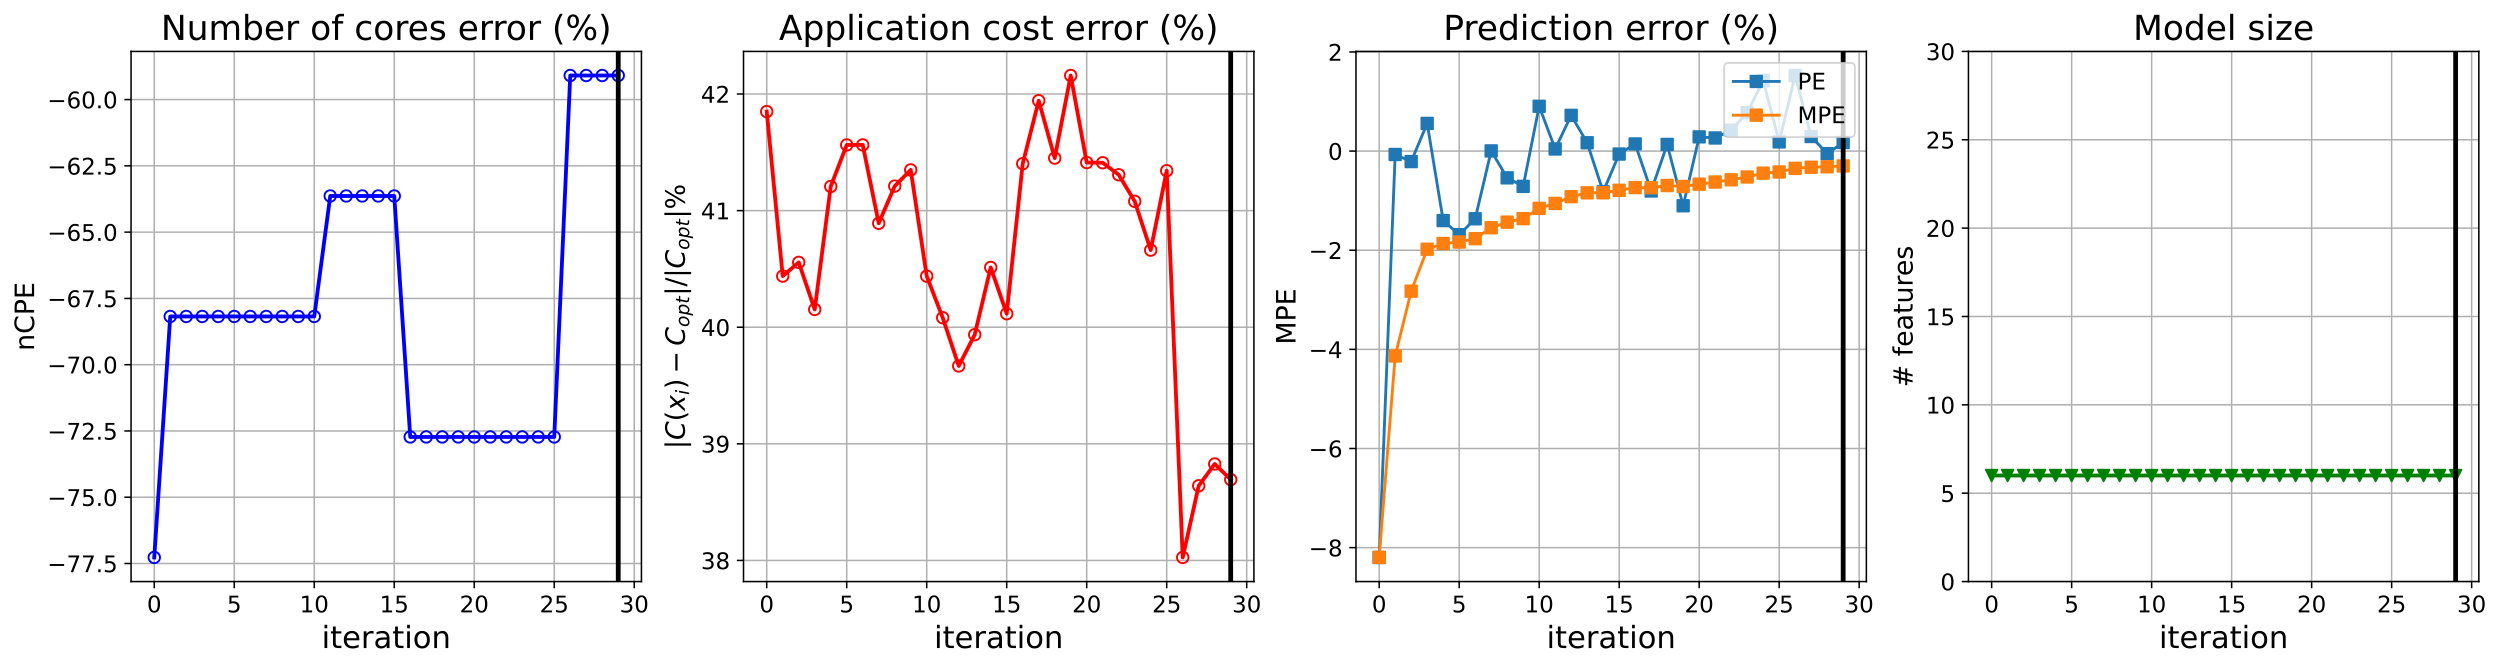 <?xml version="1.0" encoding="utf-8" standalone="no"?>
<!DOCTYPE svg PUBLIC "-//W3C//DTD SVG 1.1//EN"
  "http://www.w3.org/Graphics/SVG/1.1/DTD/svg11.dtd">
<!-- Created with matplotlib (https://matplotlib.org/) -->
<svg height="349.376pt" version="1.1" viewBox="0 0 1307.194 349.376" width="1307.194pt" xmlns="http://www.w3.org/2000/svg" xmlns:xlink="http://www.w3.org/1999/xlink">
 <defs>
  <style type="text/css">
*{stroke-linecap:butt;stroke-linejoin:round;}
  </style>
 </defs>
 <g id="figure_1">
  <g id="patch_1">
   <path d="M 0 349.376 
L 1307.194 349.376 
L 1307.194 0 
L 0 0 
z
" style="fill:#ffffff;"/>
  </g>
  <g id="axes_1">
   <g id="patch_2">
    <path d="M 68.524 304.077 
L 335.393 304.077 
L 335.393 26.877 
L 68.524 26.877 
z
" style="fill:#ffffff;"/>
   </g>
   <g id="matplotlib.axis_1">
    <g id="xtick_1">
     <g id="line2d_1">
      <path clip-path="url(#p9a200938a9)" d="M 80.654 304.077 
L 80.654 26.877 
" style="fill:none;stroke:#b0b0b0;stroke-linecap:square;stroke-width:0.8;"/>
     </g>
     <g id="line2d_2">
      <defs>
       <path d="M 0 0 
L 0 3.5 
" id="mc377ffc559" style="stroke:#000000;stroke-width:0.8;"/>
      </defs>
      <g>
       <use style="stroke:#000000;stroke-width:0.8;" x="80.654" xlink:href="#mc377ffc559" y="304.077"/>
      </g>
     </g>
     <g id="text_1">
      <!-- 0 -->
      <defs>
       <path d="M 31.781 66.406 
Q 24.172 66.406 20.328 58.906 
Q 16.5 51.422 16.5 36.375 
Q 16.5 21.391 20.328 13.891 
Q 24.172 6.391 31.781 6.391 
Q 39.453 6.391 43.281 13.891 
Q 47.125 21.391 47.125 36.375 
Q 47.125 51.422 43.281 58.906 
Q 39.453 66.406 31.781 66.406 
z
M 31.781 74.219 
Q 44.047 74.219 50.516 64.516 
Q 56.984 54.828 56.984 36.375 
Q 56.984 17.969 50.516 8.266 
Q 44.047 -1.422 31.781 -1.422 
Q 19.531 -1.422 13.062 8.266 
Q 6.594 17.969 6.594 36.375 
Q 6.594 54.828 13.062 64.516 
Q 19.531 74.219 31.781 74.219 
z
" id="DejaVuSans-48"/>
      </defs>
      <g transform="translate(76.837 320.195)scale(0.12 -0.12)">
       <use xlink:href="#DejaVuSans-48"/>
      </g>
     </g>
    </g>
    <g id="xtick_2">
     <g id="line2d_3">
      <path clip-path="url(#p9a200938a9)" d="M 122.483 304.077 
L 122.483 26.877 
" style="fill:none;stroke:#b0b0b0;stroke-linecap:square;stroke-width:0.8;"/>
     </g>
     <g id="line2d_4">
      <g>
       <use style="stroke:#000000;stroke-width:0.8;" x="122.483" xlink:href="#mc377ffc559" y="304.077"/>
      </g>
     </g>
     <g id="text_2">
      <!-- 5 -->
      <defs>
       <path d="M 10.797 72.906 
L 49.516 72.906 
L 49.516 64.594 
L 19.828 64.594 
L 19.828 46.734 
Q 21.969 47.469 24.109 47.828 
Q 26.266 48.188 28.422 48.188 
Q 40.625 48.188 47.75 41.5 
Q 54.891 34.812 54.891 23.391 
Q 54.891 11.625 47.562 5.094 
Q 40.234 -1.422 26.906 -1.422 
Q 22.312 -1.422 17.547 -0.641 
Q 12.797 0.141 7.719 1.703 
L 7.719 11.625 
Q 12.109 9.234 16.797 8.062 
Q 21.484 6.891 26.703 6.891 
Q 35.156 6.891 40.078 11.328 
Q 45.016 15.766 45.016 23.391 
Q 45.016 31 40.078 35.438 
Q 35.156 39.891 26.703 39.891 
Q 22.75 39.891 18.812 39.016 
Q 14.891 38.141 10.797 36.281 
z
" id="DejaVuSans-53"/>
      </defs>
      <g transform="translate(118.666 320.195)scale(0.12 -0.12)">
       <use xlink:href="#DejaVuSans-53"/>
      </g>
     </g>
    </g>
    <g id="xtick_3">
     <g id="line2d_5">
      <path clip-path="url(#p9a200938a9)" d="M 164.312 304.077 
L 164.312 26.877 
" style="fill:none;stroke:#b0b0b0;stroke-linecap:square;stroke-width:0.8;"/>
     </g>
     <g id="line2d_6">
      <g>
       <use style="stroke:#000000;stroke-width:0.8;" x="164.312" xlink:href="#mc377ffc559" y="304.077"/>
      </g>
     </g>
     <g id="text_3">
      <!-- 10 -->
      <defs>
       <path d="M 12.406 8.297 
L 28.516 8.297 
L 28.516 63.922 
L 10.984 60.406 
L 10.984 69.391 
L 28.422 72.906 
L 38.281 72.906 
L 38.281 8.297 
L 54.391 8.297 
L 54.391 0 
L 12.406 0 
z
" id="DejaVuSans-49"/>
      </defs>
      <g transform="translate(156.677 320.195)scale(0.12 -0.12)">
       <use xlink:href="#DejaVuSans-49"/>
       <use x="63.623" xlink:href="#DejaVuSans-48"/>
      </g>
     </g>
    </g>
    <g id="xtick_4">
     <g id="line2d_7">
      <path clip-path="url(#p9a200938a9)" d="M 206.141 304.077 
L 206.141 26.877 
" style="fill:none;stroke:#b0b0b0;stroke-linecap:square;stroke-width:0.8;"/>
     </g>
     <g id="line2d_8">
      <g>
       <use style="stroke:#000000;stroke-width:0.8;" x="206.141" xlink:href="#mc377ffc559" y="304.077"/>
      </g>
     </g>
     <g id="text_4">
      <!-- 15 -->
      <g transform="translate(198.506 320.195)scale(0.12 -0.12)">
       <use xlink:href="#DejaVuSans-49"/>
       <use x="63.623" xlink:href="#DejaVuSans-53"/>
      </g>
     </g>
    </g>
    <g id="xtick_5">
     <g id="line2d_9">
      <path clip-path="url(#p9a200938a9)" d="M 247.971 304.077 
L 247.971 26.877 
" style="fill:none;stroke:#b0b0b0;stroke-linecap:square;stroke-width:0.8;"/>
     </g>
     <g id="line2d_10">
      <g>
       <use style="stroke:#000000;stroke-width:0.8;" x="247.971" xlink:href="#mc377ffc559" y="304.077"/>
      </g>
     </g>
     <g id="text_5">
      <!-- 20 -->
      <defs>
       <path d="M 19.188 8.297 
L 53.609 8.297 
L 53.609 0 
L 7.328 0 
L 7.328 8.297 
Q 12.938 14.109 22.625 23.891 
Q 32.328 33.688 34.812 36.531 
Q 39.547 41.844 41.422 45.531 
Q 43.312 49.219 43.312 52.781 
Q 43.312 58.594 39.234 62.25 
Q 35.156 65.922 28.609 65.922 
Q 23.969 65.922 18.812 64.312 
Q 13.672 62.703 7.812 59.422 
L 7.812 69.391 
Q 13.766 71.781 18.938 73 
Q 24.125 74.219 28.422 74.219 
Q 39.75 74.219 46.484 68.547 
Q 53.219 62.891 53.219 53.422 
Q 53.219 48.922 51.531 44.891 
Q 49.859 40.875 45.406 35.406 
Q 44.188 33.984 37.641 27.219 
Q 31.109 20.453 19.188 8.297 
z
" id="DejaVuSans-50"/>
      </defs>
      <g transform="translate(240.336 320.195)scale(0.12 -0.12)">
       <use xlink:href="#DejaVuSans-50"/>
       <use x="63.623" xlink:href="#DejaVuSans-48"/>
      </g>
     </g>
    </g>
    <g id="xtick_6">
     <g id="line2d_11">
      <path clip-path="url(#p9a200938a9)" d="M 289.8 304.077 
L 289.8 26.877 
" style="fill:none;stroke:#b0b0b0;stroke-linecap:square;stroke-width:0.8;"/>
     </g>
     <g id="line2d_12">
      <g>
       <use style="stroke:#000000;stroke-width:0.8;" x="289.8" xlink:href="#mc377ffc559" y="304.077"/>
      </g>
     </g>
     <g id="text_6">
      <!-- 25 -->
      <g transform="translate(282.165 320.195)scale(0.12 -0.12)">
       <use xlink:href="#DejaVuSans-50"/>
       <use x="63.623" xlink:href="#DejaVuSans-53"/>
      </g>
     </g>
    </g>
    <g id="xtick_7">
     <g id="line2d_13">
      <path clip-path="url(#p9a200938a9)" d="M 331.629 304.077 
L 331.629 26.877 
" style="fill:none;stroke:#b0b0b0;stroke-linecap:square;stroke-width:0.8;"/>
     </g>
     <g id="line2d_14">
      <g>
       <use style="stroke:#000000;stroke-width:0.8;" x="331.629" xlink:href="#mc377ffc559" y="304.077"/>
      </g>
     </g>
     <g id="text_7">
      <!-- 30 -->
      <defs>
       <path d="M 40.578 39.312 
Q 47.656 37.797 51.625 33 
Q 55.609 28.219 55.609 21.188 
Q 55.609 10.406 48.188 4.484 
Q 40.766 -1.422 27.094 -1.422 
Q 22.516 -1.422 17.656 -0.516 
Q 12.797 0.391 7.625 2.203 
L 7.625 11.719 
Q 11.719 9.328 16.594 8.109 
Q 21.484 6.891 26.812 6.891 
Q 36.078 6.891 40.938 10.547 
Q 45.797 14.203 45.797 21.188 
Q 45.797 27.641 41.281 31.266 
Q 36.766 34.906 28.719 34.906 
L 20.219 34.906 
L 20.219 43.016 
L 29.109 43.016 
Q 36.375 43.016 40.234 45.922 
Q 44.094 48.828 44.094 54.297 
Q 44.094 59.906 40.109 62.906 
Q 36.141 65.922 28.719 65.922 
Q 24.656 65.922 20.016 65.031 
Q 15.375 64.156 9.812 62.312 
L 9.812 71.094 
Q 15.438 72.656 20.344 73.438 
Q 25.25 74.219 29.594 74.219 
Q 40.828 74.219 47.359 69.109 
Q 53.906 64.016 53.906 55.328 
Q 53.906 49.266 50.438 45.094 
Q 46.969 40.922 40.578 39.312 
z
" id="DejaVuSans-51"/>
      </defs>
      <g transform="translate(323.994 320.195)scale(0.12 -0.12)">
       <use xlink:href="#DejaVuSans-51"/>
       <use x="63.623" xlink:href="#DejaVuSans-48"/>
      </g>
     </g>
    </g>
    <g id="text_8">
     <!-- iteration -->
     <defs>
      <path d="M 9.422 54.688 
L 18.406 54.688 
L 18.406 0 
L 9.422 0 
z
M 9.422 75.984 
L 18.406 75.984 
L 18.406 64.594 
L 9.422 64.594 
z
" id="DejaVuSans-105"/>
      <path d="M 18.312 70.219 
L 18.312 54.688 
L 36.812 54.688 
L 36.812 47.703 
L 18.312 47.703 
L 18.312 18.016 
Q 18.312 11.328 20.141 9.422 
Q 21.969 7.516 27.594 7.516 
L 36.812 7.516 
L 36.812 0 
L 27.594 0 
Q 17.188 0 13.234 3.875 
Q 9.281 7.766 9.281 18.016 
L 9.281 47.703 
L 2.688 47.703 
L 2.688 54.688 
L 9.281 54.688 
L 9.281 70.219 
z
" id="DejaVuSans-116"/>
      <path d="M 56.203 29.594 
L 56.203 25.203 
L 14.891 25.203 
Q 15.484 15.922 20.484 11.062 
Q 25.484 6.203 34.422 6.203 
Q 39.594 6.203 44.453 7.469 
Q 49.312 8.734 54.109 11.281 
L 54.109 2.781 
Q 49.266 0.734 44.188 -0.344 
Q 39.109 -1.422 33.891 -1.422 
Q 20.797 -1.422 13.156 6.188 
Q 5.516 13.812 5.516 26.812 
Q 5.516 40.234 12.766 48.109 
Q 20.016 56 32.328 56 
Q 43.359 56 49.781 48.891 
Q 56.203 41.797 56.203 29.594 
z
M 47.219 32.234 
Q 47.125 39.594 43.094 43.984 
Q 39.062 48.391 32.422 48.391 
Q 24.906 48.391 20.391 44.141 
Q 15.875 39.891 15.188 32.172 
z
" id="DejaVuSans-101"/>
      <path d="M 41.109 46.297 
Q 39.594 47.172 37.812 47.578 
Q 36.031 48 33.891 48 
Q 26.266 48 22.188 43.047 
Q 18.109 38.094 18.109 28.812 
L 18.109 0 
L 9.078 0 
L 9.078 54.688 
L 18.109 54.688 
L 18.109 46.188 
Q 20.953 51.172 25.484 53.578 
Q 30.031 56 36.531 56 
Q 37.453 56 38.578 55.875 
Q 39.703 55.766 41.062 55.516 
z
" id="DejaVuSans-114"/>
      <path d="M 34.281 27.484 
Q 23.391 27.484 19.188 25 
Q 14.984 22.516 14.984 16.5 
Q 14.984 11.719 18.141 8.906 
Q 21.297 6.109 26.703 6.109 
Q 34.188 6.109 38.703 11.406 
Q 43.219 16.703 43.219 25.484 
L 43.219 27.484 
z
M 52.203 31.203 
L 52.203 0 
L 43.219 0 
L 43.219 8.297 
Q 40.141 3.328 35.547 0.953 
Q 30.953 -1.422 24.312 -1.422 
Q 15.922 -1.422 10.953 3.297 
Q 6 8.016 6 15.922 
Q 6 25.141 12.172 29.828 
Q 18.359 34.516 30.609 34.516 
L 43.219 34.516 
L 43.219 35.406 
Q 43.219 41.609 39.141 45 
Q 35.062 48.391 27.688 48.391 
Q 23 48.391 18.547 47.266 
Q 14.109 46.141 10.016 43.891 
L 10.016 52.203 
Q 14.938 54.109 19.578 55.047 
Q 24.219 56 28.609 56 
Q 40.484 56 46.344 49.844 
Q 52.203 43.703 52.203 31.203 
z
" id="DejaVuSans-97"/>
      <path d="M 30.609 48.391 
Q 23.391 48.391 19.188 42.75 
Q 14.984 37.109 14.984 27.297 
Q 14.984 17.484 19.156 11.844 
Q 23.344 6.203 30.609 6.203 
Q 37.797 6.203 41.984 11.859 
Q 46.188 17.531 46.188 27.297 
Q 46.188 37.016 41.984 42.703 
Q 37.797 48.391 30.609 48.391 
z
M 30.609 56 
Q 42.328 56 49.016 48.375 
Q 55.719 40.766 55.719 27.297 
Q 55.719 13.875 49.016 6.219 
Q 42.328 -1.422 30.609 -1.422 
Q 18.844 -1.422 12.172 6.219 
Q 5.516 13.875 5.516 27.297 
Q 5.516 40.766 12.172 48.375 
Q 18.844 56 30.609 56 
z
" id="DejaVuSans-111"/>
      <path d="M 54.891 33.016 
L 54.891 0 
L 45.906 0 
L 45.906 32.719 
Q 45.906 40.484 42.875 44.328 
Q 39.844 48.188 33.797 48.188 
Q 26.516 48.188 22.312 43.547 
Q 18.109 38.922 18.109 30.906 
L 18.109 0 
L 9.078 0 
L 9.078 54.688 
L 18.109 54.688 
L 18.109 46.188 
Q 21.344 51.125 25.703 53.562 
Q 30.078 56 35.797 56 
Q 45.219 56 50.047 50.172 
Q 54.891 44.344 54.891 33.016 
z
" id="DejaVuSans-110"/>
     </defs>
     <g transform="translate(168.162 338.848)scale(0.16 -0.16)">
      <use xlink:href="#DejaVuSans-105"/>
      <use x="27.783" xlink:href="#DejaVuSans-116"/>
      <use x="66.992" xlink:href="#DejaVuSans-101"/>
      <use x="128.516" xlink:href="#DejaVuSans-114"/>
      <use x="169.629" xlink:href="#DejaVuSans-97"/>
      <use x="230.908" xlink:href="#DejaVuSans-116"/>
      <use x="270.117" xlink:href="#DejaVuSans-105"/>
      <use x="297.9" xlink:href="#DejaVuSans-111"/>
      <use x="359.082" xlink:href="#DejaVuSans-110"/>
     </g>
    </g>
   </g>
   <g id="matplotlib.axis_2">
    <g id="ytick_1">
     <g id="line2d_15">
      <path clip-path="url(#p9a200938a9)" d="M 68.524 294.627 
L 335.393 294.627 
" style="fill:none;stroke:#b0b0b0;stroke-linecap:square;stroke-width:0.8;"/>
     </g>
     <g id="line2d_16">
      <defs>
       <path d="M 0 0 
L -3.5 0 
" id="m30fb4216ff" style="stroke:#000000;stroke-width:0.8;"/>
      </defs>
      <g>
       <use style="stroke:#000000;stroke-width:0.8;" x="68.524" xlink:href="#m30fb4216ff" y="294.627"/>
      </g>
     </g>
     <g id="text_9">
      <!-- −77.5 -->
      <defs>
       <path d="M 10.594 35.5 
L 73.188 35.5 
L 73.188 27.203 
L 10.594 27.203 
z
" id="DejaVuSans-8722"/>
       <path d="M 8.203 72.906 
L 55.078 72.906 
L 55.078 68.703 
L 28.609 0 
L 18.312 0 
L 43.219 64.594 
L 8.203 64.594 
z
" id="DejaVuSans-55"/>
       <path d="M 10.688 12.406 
L 21 12.406 
L 21 0 
L 10.688 0 
z
" id="DejaVuSans-46"/>
      </defs>
      <g transform="translate(24.749 299.186)scale(0.12 -0.12)">
       <use xlink:href="#DejaVuSans-8722"/>
       <use x="83.789" xlink:href="#DejaVuSans-55"/>
       <use x="147.412" xlink:href="#DejaVuSans-55"/>
       <use x="211.035" xlink:href="#DejaVuSans-46"/>
       <use x="242.822" xlink:href="#DejaVuSans-53"/>
      </g>
     </g>
    </g>
    <g id="ytick_2">
     <g id="line2d_17">
      <path clip-path="url(#p9a200938a9)" d="M 68.524 259.977 
L 335.393 259.977 
" style="fill:none;stroke:#b0b0b0;stroke-linecap:square;stroke-width:0.8;"/>
     </g>
     <g id="line2d_18">
      <g>
       <use style="stroke:#000000;stroke-width:0.8;" x="68.524" xlink:href="#m30fb4216ff" y="259.977"/>
      </g>
     </g>
     <g id="text_10">
      <!-- −75.0 -->
      <g transform="translate(24.749 264.536)scale(0.12 -0.12)">
       <use xlink:href="#DejaVuSans-8722"/>
       <use x="83.789" xlink:href="#DejaVuSans-55"/>
       <use x="147.412" xlink:href="#DejaVuSans-53"/>
       <use x="211.035" xlink:href="#DejaVuSans-46"/>
       <use x="242.822" xlink:href="#DejaVuSans-48"/>
      </g>
     </g>
    </g>
    <g id="ytick_3">
     <g id="line2d_19">
      <path clip-path="url(#p9a200938a9)" d="M 68.524 225.327 
L 335.393 225.327 
" style="fill:none;stroke:#b0b0b0;stroke-linecap:square;stroke-width:0.8;"/>
     </g>
     <g id="line2d_20">
      <g>
       <use style="stroke:#000000;stroke-width:0.8;" x="68.524" xlink:href="#m30fb4216ff" y="225.327"/>
      </g>
     </g>
     <g id="text_11">
      <!-- −72.5 -->
      <g transform="translate(24.749 229.886)scale(0.12 -0.12)">
       <use xlink:href="#DejaVuSans-8722"/>
       <use x="83.789" xlink:href="#DejaVuSans-55"/>
       <use x="147.412" xlink:href="#DejaVuSans-50"/>
       <use x="211.035" xlink:href="#DejaVuSans-46"/>
       <use x="242.822" xlink:href="#DejaVuSans-53"/>
      </g>
     </g>
    </g>
    <g id="ytick_4">
     <g id="line2d_21">
      <path clip-path="url(#p9a200938a9)" d="M 68.524 190.677 
L 335.393 190.677 
" style="fill:none;stroke:#b0b0b0;stroke-linecap:square;stroke-width:0.8;"/>
     </g>
     <g id="line2d_22">
      <g>
       <use style="stroke:#000000;stroke-width:0.8;" x="68.524" xlink:href="#m30fb4216ff" y="190.677"/>
      </g>
     </g>
     <g id="text_12">
      <!-- −70.0 -->
      <g transform="translate(24.749 195.236)scale(0.12 -0.12)">
       <use xlink:href="#DejaVuSans-8722"/>
       <use x="83.789" xlink:href="#DejaVuSans-55"/>
       <use x="147.412" xlink:href="#DejaVuSans-48"/>
       <use x="211.035" xlink:href="#DejaVuSans-46"/>
       <use x="242.822" xlink:href="#DejaVuSans-48"/>
      </g>
     </g>
    </g>
    <g id="ytick_5">
     <g id="line2d_23">
      <path clip-path="url(#p9a200938a9)" d="M 68.524 156.027 
L 335.393 156.027 
" style="fill:none;stroke:#b0b0b0;stroke-linecap:square;stroke-width:0.8;"/>
     </g>
     <g id="line2d_24">
      <g>
       <use style="stroke:#000000;stroke-width:0.8;" x="68.524" xlink:href="#m30fb4216ff" y="156.027"/>
      </g>
     </g>
     <g id="text_13">
      <!-- −67.5 -->
      <defs>
       <path d="M 33.016 40.375 
Q 26.375 40.375 22.484 35.828 
Q 18.609 31.297 18.609 23.391 
Q 18.609 15.531 22.484 10.953 
Q 26.375 6.391 33.016 6.391 
Q 39.656 6.391 43.531 10.953 
Q 47.406 15.531 47.406 23.391 
Q 47.406 31.297 43.531 35.828 
Q 39.656 40.375 33.016 40.375 
z
M 52.594 71.297 
L 52.594 62.312 
Q 48.875 64.062 45.094 64.984 
Q 41.312 65.922 37.594 65.922 
Q 27.828 65.922 22.672 59.328 
Q 17.531 52.734 16.797 39.406 
Q 19.672 43.656 24.016 45.922 
Q 28.375 48.188 33.594 48.188 
Q 44.578 48.188 50.953 41.516 
Q 57.328 34.859 57.328 23.391 
Q 57.328 12.156 50.688 5.359 
Q 44.047 -1.422 33.016 -1.422 
Q 20.359 -1.422 13.672 8.266 
Q 6.984 17.969 6.984 36.375 
Q 6.984 53.656 15.188 63.938 
Q 23.391 74.219 37.203 74.219 
Q 40.922 74.219 44.703 73.484 
Q 48.484 72.75 52.594 71.297 
z
" id="DejaVuSans-54"/>
      </defs>
      <g transform="translate(24.749 160.586)scale(0.12 -0.12)">
       <use xlink:href="#DejaVuSans-8722"/>
       <use x="83.789" xlink:href="#DejaVuSans-54"/>
       <use x="147.412" xlink:href="#DejaVuSans-55"/>
       <use x="211.035" xlink:href="#DejaVuSans-46"/>
       <use x="242.822" xlink:href="#DejaVuSans-53"/>
      </g>
     </g>
    </g>
    <g id="ytick_6">
     <g id="line2d_25">
      <path clip-path="url(#p9a200938a9)" d="M 68.524 121.377 
L 335.393 121.377 
" style="fill:none;stroke:#b0b0b0;stroke-linecap:square;stroke-width:0.8;"/>
     </g>
     <g id="line2d_26">
      <g>
       <use style="stroke:#000000;stroke-width:0.8;" x="68.524" xlink:href="#m30fb4216ff" y="121.377"/>
      </g>
     </g>
     <g id="text_14">
      <!-- −65.0 -->
      <g transform="translate(24.749 125.936)scale(0.12 -0.12)">
       <use xlink:href="#DejaVuSans-8722"/>
       <use x="83.789" xlink:href="#DejaVuSans-54"/>
       <use x="147.412" xlink:href="#DejaVuSans-53"/>
       <use x="211.035" xlink:href="#DejaVuSans-46"/>
       <use x="242.822" xlink:href="#DejaVuSans-48"/>
      </g>
     </g>
    </g>
    <g id="ytick_7">
     <g id="line2d_27">
      <path clip-path="url(#p9a200938a9)" d="M 68.524 86.727 
L 335.393 86.727 
" style="fill:none;stroke:#b0b0b0;stroke-linecap:square;stroke-width:0.8;"/>
     </g>
     <g id="line2d_28">
      <g>
       <use style="stroke:#000000;stroke-width:0.8;" x="68.524" xlink:href="#m30fb4216ff" y="86.727"/>
      </g>
     </g>
     <g id="text_15">
      <!-- −62.5 -->
      <g transform="translate(24.749 91.286)scale(0.12 -0.12)">
       <use xlink:href="#DejaVuSans-8722"/>
       <use x="83.789" xlink:href="#DejaVuSans-54"/>
       <use x="147.412" xlink:href="#DejaVuSans-50"/>
       <use x="211.035" xlink:href="#DejaVuSans-46"/>
       <use x="242.822" xlink:href="#DejaVuSans-53"/>
      </g>
     </g>
    </g>
    <g id="ytick_8">
     <g id="line2d_29">
      <path clip-path="url(#p9a200938a9)" d="M 68.524 52.077 
L 335.393 52.077 
" style="fill:none;stroke:#b0b0b0;stroke-linecap:square;stroke-width:0.8;"/>
     </g>
     <g id="line2d_30">
      <g>
       <use style="stroke:#000000;stroke-width:0.8;" x="68.524" xlink:href="#m30fb4216ff" y="52.077"/>
      </g>
     </g>
     <g id="text_16">
      <!-- −60.0 -->
      <g transform="translate(24.749 56.636)scale(0.12 -0.12)">
       <use xlink:href="#DejaVuSans-8722"/>
       <use x="83.789" xlink:href="#DejaVuSans-54"/>
       <use x="147.412" xlink:href="#DejaVuSans-48"/>
       <use x="211.035" xlink:href="#DejaVuSans-46"/>
       <use x="242.822" xlink:href="#DejaVuSans-48"/>
      </g>
     </g>
    </g>
    <g id="text_17">
     <!-- nCPE -->
     <defs>
      <path d="M 64.406 67.281 
L 64.406 56.891 
Q 59.422 61.531 53.781 63.812 
Q 48.141 66.109 41.797 66.109 
Q 29.297 66.109 22.656 58.469 
Q 16.016 50.828 16.016 36.375 
Q 16.016 21.969 22.656 14.328 
Q 29.297 6.688 41.797 6.688 
Q 48.141 6.688 53.781 8.984 
Q 59.422 11.281 64.406 15.922 
L 64.406 5.609 
Q 59.234 2.094 53.438 0.328 
Q 47.656 -1.422 41.219 -1.422 
Q 24.656 -1.422 15.125 8.703 
Q 5.609 18.844 5.609 36.375 
Q 5.609 53.953 15.125 64.078 
Q 24.656 74.219 41.219 74.219 
Q 47.75 74.219 53.531 72.484 
Q 59.328 70.75 64.406 67.281 
z
" id="DejaVuSans-67"/>
      <path d="M 19.672 64.797 
L 19.672 37.406 
L 32.078 37.406 
Q 38.969 37.406 42.719 40.969 
Q 46.484 44.531 46.484 51.125 
Q 46.484 57.672 42.719 61.234 
Q 38.969 64.797 32.078 64.797 
z
M 9.812 72.906 
L 32.078 72.906 
Q 44.344 72.906 50.609 67.359 
Q 56.891 61.812 56.891 51.125 
Q 56.891 40.328 50.609 34.812 
Q 44.344 29.297 32.078 29.297 
L 19.672 29.297 
L 19.672 0 
L 9.812 0 
z
" id="DejaVuSans-80"/>
      <path d="M 9.812 72.906 
L 55.906 72.906 
L 55.906 64.594 
L 19.672 64.594 
L 19.672 43.016 
L 54.391 43.016 
L 54.391 34.719 
L 19.672 34.719 
L 19.672 8.297 
L 56.781 8.297 
L 56.781 0 
L 9.812 0 
z
" id="DejaVuSans-69"/>
     </defs>
     <g transform="translate(17.838 183.445)rotate(-90)scale(0.14 -0.14)">
      <use xlink:href="#DejaVuSans-110"/>
      <use x="63.379" xlink:href="#DejaVuSans-67"/>
      <use x="133.203" xlink:href="#DejaVuSans-80"/>
      <use x="193.506" xlink:href="#DejaVuSans-69"/>
     </g>
    </g>
   </g>
   <g id="line2d_31">
    <path clip-path="url(#p9a200938a9)" d="M 80.654 291.477 
L 89.02 165.477 
L 97.386 165.477 
L 105.752 165.477 
L 114.117 165.477 
L 122.483 165.477 
L 130.849 165.477 
L 139.215 165.477 
L 147.581 165.477 
L 155.947 165.477 
L 164.312 165.477 
L 172.678 102.477 
L 181.044 102.477 
L 189.41 102.477 
L 197.776 102.477 
L 206.141 102.477 
L 214.507 228.477 
L 222.873 228.477 
L 231.239 228.477 
L 239.605 228.477 
L 247.971 228.477 
L 256.336 228.477 
L 264.702 228.477 
L 273.068 228.477 
L 281.434 228.477 
L 289.8 228.477 
L 298.165 39.477 
L 306.531 39.477 
L 314.897 39.477 
L 323.263 39.477 
" style="fill:none;stroke:#0000ff;stroke-linecap:square;stroke-width:2;"/>
    <defs>
     <path d="M 0 3 
C 0.796 3 1.559 2.684 2.121 2.121 
C 2.684 1.559 3 0.796 3 0 
C 3 -0.796 2.684 -1.559 2.121 -2.121 
C 1.559 -2.684 0.796 -3 0 -3 
C -0.796 -3 -1.559 -2.684 -2.121 -2.121 
C -2.684 -1.559 -3 -0.796 -3 0 
C -3 0.796 -2.684 1.559 -2.121 2.121 
C -1.559 2.684 -0.796 3 0 3 
z
" id="mbce8449f98" style="stroke:#0000ff;"/>
    </defs>
    <g clip-path="url(#p9a200938a9)">
     <use style="fill-opacity:0;stroke:#0000ff;" x="80.654" xlink:href="#mbce8449f98" y="291.477"/>
     <use style="fill-opacity:0;stroke:#0000ff;" x="89.02" xlink:href="#mbce8449f98" y="165.477"/>
     <use style="fill-opacity:0;stroke:#0000ff;" x="97.386" xlink:href="#mbce8449f98" y="165.477"/>
     <use style="fill-opacity:0;stroke:#0000ff;" x="105.752" xlink:href="#mbce8449f98" y="165.477"/>
     <use style="fill-opacity:0;stroke:#0000ff;" x="114.117" xlink:href="#mbce8449f98" y="165.477"/>
     <use style="fill-opacity:0;stroke:#0000ff;" x="122.483" xlink:href="#mbce8449f98" y="165.477"/>
     <use style="fill-opacity:0;stroke:#0000ff;" x="130.849" xlink:href="#mbce8449f98" y="165.477"/>
     <use style="fill-opacity:0;stroke:#0000ff;" x="139.215" xlink:href="#mbce8449f98" y="165.477"/>
     <use style="fill-opacity:0;stroke:#0000ff;" x="147.581" xlink:href="#mbce8449f98" y="165.477"/>
     <use style="fill-opacity:0;stroke:#0000ff;" x="155.947" xlink:href="#mbce8449f98" y="165.477"/>
     <use style="fill-opacity:0;stroke:#0000ff;" x="164.312" xlink:href="#mbce8449f98" y="165.477"/>
     <use style="fill-opacity:0;stroke:#0000ff;" x="172.678" xlink:href="#mbce8449f98" y="102.477"/>
     <use style="fill-opacity:0;stroke:#0000ff;" x="181.044" xlink:href="#mbce8449f98" y="102.477"/>
     <use style="fill-opacity:0;stroke:#0000ff;" x="189.41" xlink:href="#mbce8449f98" y="102.477"/>
     <use style="fill-opacity:0;stroke:#0000ff;" x="197.776" xlink:href="#mbce8449f98" y="102.477"/>
     <use style="fill-opacity:0;stroke:#0000ff;" x="206.141" xlink:href="#mbce8449f98" y="102.477"/>
     <use style="fill-opacity:0;stroke:#0000ff;" x="214.507" xlink:href="#mbce8449f98" y="228.477"/>
     <use style="fill-opacity:0;stroke:#0000ff;" x="222.873" xlink:href="#mbce8449f98" y="228.477"/>
     <use style="fill-opacity:0;stroke:#0000ff;" x="231.239" xlink:href="#mbce8449f98" y="228.477"/>
     <use style="fill-opacity:0;stroke:#0000ff;" x="239.605" xlink:href="#mbce8449f98" y="228.477"/>
     <use style="fill-opacity:0;stroke:#0000ff;" x="247.971" xlink:href="#mbce8449f98" y="228.477"/>
     <use style="fill-opacity:0;stroke:#0000ff;" x="256.336" xlink:href="#mbce8449f98" y="228.477"/>
     <use style="fill-opacity:0;stroke:#0000ff;" x="264.702" xlink:href="#mbce8449f98" y="228.477"/>
     <use style="fill-opacity:0;stroke:#0000ff;" x="273.068" xlink:href="#mbce8449f98" y="228.477"/>
     <use style="fill-opacity:0;stroke:#0000ff;" x="281.434" xlink:href="#mbce8449f98" y="228.477"/>
     <use style="fill-opacity:0;stroke:#0000ff;" x="289.8" xlink:href="#mbce8449f98" y="228.477"/>
     <use style="fill-opacity:0;stroke:#0000ff;" x="298.165" xlink:href="#mbce8449f98" y="39.477"/>
     <use style="fill-opacity:0;stroke:#0000ff;" x="306.531" xlink:href="#mbce8449f98" y="39.477"/>
     <use style="fill-opacity:0;stroke:#0000ff;" x="314.897" xlink:href="#mbce8449f98" y="39.477"/>
     <use style="fill-opacity:0;stroke:#0000ff;" x="323.263" xlink:href="#mbce8449f98" y="39.477"/>
    </g>
   </g>
   <g id="line2d_32">
    <path clip-path="url(#p9a200938a9)" d="M 323.263 304.077 
L 323.263 26.877 
" style="fill:none;stroke:#000000;stroke-linecap:square;stroke-width:2.5;"/>
   </g>
   <g id="patch_3">
    <path d="M 68.524 304.077 
L 68.524 26.877 
" style="fill:none;stroke:#000000;stroke-linecap:square;stroke-linejoin:miter;stroke-width:0.8;"/>
   </g>
   <g id="patch_4">
    <path d="M 335.393 304.077 
L 335.393 26.877 
" style="fill:none;stroke:#000000;stroke-linecap:square;stroke-linejoin:miter;stroke-width:0.8;"/>
   </g>
   <g id="patch_5">
    <path d="M 68.524 304.077 
L 335.393 304.077 
" style="fill:none;stroke:#000000;stroke-linecap:square;stroke-linejoin:miter;stroke-width:0.8;"/>
   </g>
   <g id="patch_6">
    <path d="M 68.524 26.877 
L 335.393 26.877 
" style="fill:none;stroke:#000000;stroke-linecap:square;stroke-linejoin:miter;stroke-width:0.8;"/>
   </g>
   <g id="text_18">
    <!-- Number of cores error (%) -->
    <defs>
     <path d="M 9.812 72.906 
L 23.094 72.906 
L 55.422 11.922 
L 55.422 72.906 
L 64.984 72.906 
L 64.984 0 
L 51.703 0 
L 19.391 60.984 
L 19.391 0 
L 9.812 0 
z
" id="DejaVuSans-78"/>
     <path d="M 8.5 21.578 
L 8.5 54.688 
L 17.484 54.688 
L 17.484 21.922 
Q 17.484 14.156 20.5 10.266 
Q 23.531 6.391 29.594 6.391 
Q 36.859 6.391 41.078 11.031 
Q 45.312 15.672 45.312 23.688 
L 45.312 54.688 
L 54.297 54.688 
L 54.297 0 
L 45.312 0 
L 45.312 8.406 
Q 42.047 3.422 37.719 1 
Q 33.406 -1.422 27.688 -1.422 
Q 18.266 -1.422 13.375 4.438 
Q 8.5 10.297 8.5 21.578 
z
M 31.109 56 
z
" id="DejaVuSans-117"/>
     <path d="M 52 44.188 
Q 55.375 50.25 60.062 53.125 
Q 64.75 56 71.094 56 
Q 79.641 56 84.281 50.016 
Q 88.922 44.047 88.922 33.016 
L 88.922 0 
L 79.891 0 
L 79.891 32.719 
Q 79.891 40.578 77.094 44.375 
Q 74.312 48.188 68.609 48.188 
Q 61.625 48.188 57.562 43.547 
Q 53.516 38.922 53.516 30.906 
L 53.516 0 
L 44.484 0 
L 44.484 32.719 
Q 44.484 40.625 41.703 44.406 
Q 38.922 48.188 33.109 48.188 
Q 26.219 48.188 22.156 43.531 
Q 18.109 38.875 18.109 30.906 
L 18.109 0 
L 9.078 0 
L 9.078 54.688 
L 18.109 54.688 
L 18.109 46.188 
Q 21.188 51.219 25.484 53.609 
Q 29.781 56 35.688 56 
Q 41.656 56 45.828 52.969 
Q 50 49.953 52 44.188 
z
" id="DejaVuSans-109"/>
     <path d="M 48.688 27.297 
Q 48.688 37.203 44.609 42.844 
Q 40.531 48.484 33.406 48.484 
Q 26.266 48.484 22.188 42.844 
Q 18.109 37.203 18.109 27.297 
Q 18.109 17.391 22.188 11.75 
Q 26.266 6.109 33.406 6.109 
Q 40.531 6.109 44.609 11.75 
Q 48.688 17.391 48.688 27.297 
z
M 18.109 46.391 
Q 20.953 51.266 25.266 53.625 
Q 29.594 56 35.594 56 
Q 45.562 56 51.781 48.094 
Q 58.016 40.188 58.016 27.297 
Q 58.016 14.406 51.781 6.484 
Q 45.562 -1.422 35.594 -1.422 
Q 29.594 -1.422 25.266 0.953 
Q 20.953 3.328 18.109 8.203 
L 18.109 0 
L 9.078 0 
L 9.078 75.984 
L 18.109 75.984 
z
" id="DejaVuSans-98"/>
     <path id="DejaVuSans-32"/>
     <path d="M 37.109 75.984 
L 37.109 68.5 
L 28.516 68.5 
Q 23.688 68.5 21.797 66.547 
Q 19.922 64.594 19.922 59.516 
L 19.922 54.688 
L 34.719 54.688 
L 34.719 47.703 
L 19.922 47.703 
L 19.922 0 
L 10.891 0 
L 10.891 47.703 
L 2.297 47.703 
L 2.297 54.688 
L 10.891 54.688 
L 10.891 58.5 
Q 10.891 67.625 15.141 71.797 
Q 19.391 75.984 28.609 75.984 
z
" id="DejaVuSans-102"/>
     <path d="M 48.781 52.594 
L 48.781 44.188 
Q 44.969 46.297 41.141 47.344 
Q 37.312 48.391 33.406 48.391 
Q 24.656 48.391 19.812 42.844 
Q 14.984 37.312 14.984 27.297 
Q 14.984 17.281 19.812 11.734 
Q 24.656 6.203 33.406 6.203 
Q 37.312 6.203 41.141 7.25 
Q 44.969 8.297 48.781 10.406 
L 48.781 2.094 
Q 45.016 0.344 40.984 -0.531 
Q 36.969 -1.422 32.422 -1.422 
Q 20.062 -1.422 12.781 6.344 
Q 5.516 14.109 5.516 27.297 
Q 5.516 40.672 12.859 48.328 
Q 20.219 56 33.016 56 
Q 37.156 56 41.109 55.141 
Q 45.062 54.297 48.781 52.594 
z
" id="DejaVuSans-99"/>
     <path d="M 44.281 53.078 
L 44.281 44.578 
Q 40.484 46.531 36.375 47.5 
Q 32.281 48.484 27.875 48.484 
Q 21.188 48.484 17.844 46.438 
Q 14.5 44.391 14.5 40.281 
Q 14.5 37.156 16.891 35.375 
Q 19.281 33.594 26.516 31.984 
L 29.594 31.297 
Q 39.156 29.25 43.188 25.516 
Q 47.219 21.781 47.219 15.094 
Q 47.219 7.469 41.188 3.016 
Q 35.156 -1.422 24.609 -1.422 
Q 20.219 -1.422 15.453 -0.562 
Q 10.688 0.297 5.422 2 
L 5.422 11.281 
Q 10.406 8.688 15.234 7.391 
Q 20.062 6.109 24.812 6.109 
Q 31.156 6.109 34.562 8.281 
Q 37.984 10.453 37.984 14.406 
Q 37.984 18.062 35.516 20.016 
Q 33.062 21.969 24.703 23.781 
L 21.578 24.516 
Q 13.234 26.266 9.516 29.906 
Q 5.812 33.547 5.812 39.891 
Q 5.812 47.609 11.281 51.797 
Q 16.75 56 26.812 56 
Q 31.781 56 36.172 55.266 
Q 40.578 54.547 44.281 53.078 
z
" id="DejaVuSans-115"/>
     <path d="M 31 75.875 
Q 24.469 64.656 21.281 53.656 
Q 18.109 42.672 18.109 31.391 
Q 18.109 20.125 21.312 9.062 
Q 24.516 -2 31 -13.188 
L 23.188 -13.188 
Q 15.875 -1.703 12.234 9.375 
Q 8.594 20.453 8.594 31.391 
Q 8.594 42.281 12.203 53.312 
Q 15.828 64.359 23.188 75.875 
z
" id="DejaVuSans-40"/>
     <path d="M 72.703 32.078 
Q 68.453 32.078 66.031 28.469 
Q 63.625 24.859 63.625 18.406 
Q 63.625 12.062 66.031 8.422 
Q 68.453 4.781 72.703 4.781 
Q 76.859 4.781 79.266 8.422 
Q 81.688 12.062 81.688 18.406 
Q 81.688 24.812 79.266 28.438 
Q 76.859 32.078 72.703 32.078 
z
M 72.703 38.281 
Q 80.422 38.281 84.953 32.906 
Q 89.5 27.547 89.5 18.406 
Q 89.5 9.281 84.938 3.922 
Q 80.375 -1.422 72.703 -1.422 
Q 64.891 -1.422 60.344 3.922 
Q 55.812 9.281 55.812 18.406 
Q 55.812 27.594 60.375 32.938 
Q 64.938 38.281 72.703 38.281 
z
M 22.312 68.016 
Q 18.109 68.016 15.688 64.375 
Q 13.281 60.75 13.281 54.391 
Q 13.281 47.953 15.672 44.328 
Q 18.062 40.719 22.312 40.719 
Q 26.562 40.719 28.969 44.328 
Q 31.391 47.953 31.391 54.391 
Q 31.391 60.688 28.953 64.344 
Q 26.516 68.016 22.312 68.016 
z
M 66.406 74.219 
L 74.219 74.219 
L 28.609 -1.422 
L 20.797 -1.422 
z
M 22.312 74.219 
Q 30.031 74.219 34.609 68.875 
Q 39.203 63.531 39.203 54.391 
Q 39.203 45.172 34.641 39.844 
Q 30.078 34.516 22.312 34.516 
Q 14.547 34.516 10.031 39.859 
Q 5.516 45.219 5.516 54.391 
Q 5.516 63.484 10.047 68.844 
Q 14.594 74.219 22.312 74.219 
z
" id="DejaVuSans-37"/>
     <path d="M 8.016 75.875 
L 15.828 75.875 
Q 23.141 64.359 26.781 53.312 
Q 30.422 42.281 30.422 31.391 
Q 30.422 20.453 26.781 9.375 
Q 23.141 -1.703 15.828 -13.188 
L 8.016 -13.188 
Q 14.5 -2 17.703 9.062 
Q 20.906 20.125 20.906 31.391 
Q 20.906 42.672 17.703 53.656 
Q 14.5 64.656 8.016 75.875 
z
" id="DejaVuSans-41"/>
    </defs>
    <g transform="translate(84.15 20.877)scale(0.18 -0.18)">
     <use xlink:href="#DejaVuSans-78"/>
     <use x="74.805" xlink:href="#DejaVuSans-117"/>
     <use x="138.184" xlink:href="#DejaVuSans-109"/>
     <use x="235.596" xlink:href="#DejaVuSans-98"/>
     <use x="299.072" xlink:href="#DejaVuSans-101"/>
     <use x="360.596" xlink:href="#DejaVuSans-114"/>
     <use x="401.709" xlink:href="#DejaVuSans-32"/>
     <use x="433.496" xlink:href="#DejaVuSans-111"/>
     <use x="494.678" xlink:href="#DejaVuSans-102"/>
     <use x="529.883" xlink:href="#DejaVuSans-32"/>
     <use x="561.67" xlink:href="#DejaVuSans-99"/>
     <use x="616.65" xlink:href="#DejaVuSans-111"/>
     <use x="677.832" xlink:href="#DejaVuSans-114"/>
     <use x="716.695" xlink:href="#DejaVuSans-101"/>
     <use x="778.219" xlink:href="#DejaVuSans-115"/>
     <use x="830.318" xlink:href="#DejaVuSans-32"/>
     <use x="862.105" xlink:href="#DejaVuSans-101"/>
     <use x="923.629" xlink:href="#DejaVuSans-114"/>
     <use x="962.992" xlink:href="#DejaVuSans-114"/>
     <use x="1001.855" xlink:href="#DejaVuSans-111"/>
     <use x="1063.037" xlink:href="#DejaVuSans-114"/>
     <use x="1104.15" xlink:href="#DejaVuSans-32"/>
     <use x="1135.938" xlink:href="#DejaVuSans-40"/>
     <use x="1174.951" xlink:href="#DejaVuSans-37"/>
     <use x="1269.971" xlink:href="#DejaVuSans-41"/>
    </g>
   </g>
  </g>
  <g id="axes_2">
   <g id="patch_7">
    <path d="M 388.767 304.077 
L 655.637 304.077 
L 655.637 26.877 
L 388.767 26.877 
z
" style="fill:#ffffff;"/>
   </g>
   <g id="matplotlib.axis_3">
    <g id="xtick_8">
     <g id="line2d_33">
      <path clip-path="url(#pf534861c00)" d="M 400.898 304.077 
L 400.898 26.877 
" style="fill:none;stroke:#b0b0b0;stroke-linecap:square;stroke-width:0.8;"/>
     </g>
     <g id="line2d_34">
      <g>
       <use style="stroke:#000000;stroke-width:0.8;" x="400.898" xlink:href="#mc377ffc559" y="304.077"/>
      </g>
     </g>
     <g id="text_19">
      <!-- 0 -->
      <g transform="translate(397.08 320.195)scale(0.12 -0.12)">
       <use xlink:href="#DejaVuSans-48"/>
      </g>
     </g>
    </g>
    <g id="xtick_9">
     <g id="line2d_35">
      <path clip-path="url(#pf534861c00)" d="M 442.727 304.077 
L 442.727 26.877 
" style="fill:none;stroke:#b0b0b0;stroke-linecap:square;stroke-width:0.8;"/>
     </g>
     <g id="line2d_36">
      <g>
       <use style="stroke:#000000;stroke-width:0.8;" x="442.727" xlink:href="#mc377ffc559" y="304.077"/>
      </g>
     </g>
     <g id="text_20">
      <!-- 5 -->
      <g transform="translate(438.909 320.195)scale(0.12 -0.12)">
       <use xlink:href="#DejaVuSans-53"/>
      </g>
     </g>
    </g>
    <g id="xtick_10">
     <g id="line2d_37">
      <path clip-path="url(#pf534861c00)" d="M 484.556 304.077 
L 484.556 26.877 
" style="fill:none;stroke:#b0b0b0;stroke-linecap:square;stroke-width:0.8;"/>
     </g>
     <g id="line2d_38">
      <g>
       <use style="stroke:#000000;stroke-width:0.8;" x="484.556" xlink:href="#mc377ffc559" y="304.077"/>
      </g>
     </g>
     <g id="text_21">
      <!-- 10 -->
      <g transform="translate(476.921 320.195)scale(0.12 -0.12)">
       <use xlink:href="#DejaVuSans-49"/>
       <use x="63.623" xlink:href="#DejaVuSans-48"/>
      </g>
     </g>
    </g>
    <g id="xtick_11">
     <g id="line2d_39">
      <path clip-path="url(#pf534861c00)" d="M 526.385 304.077 
L 526.385 26.877 
" style="fill:none;stroke:#b0b0b0;stroke-linecap:square;stroke-width:0.8;"/>
     </g>
     <g id="line2d_40">
      <g>
       <use style="stroke:#000000;stroke-width:0.8;" x="526.385" xlink:href="#mc377ffc559" y="304.077"/>
      </g>
     </g>
     <g id="text_22">
      <!-- 15 -->
      <g transform="translate(518.75 320.195)scale(0.12 -0.12)">
       <use xlink:href="#DejaVuSans-49"/>
       <use x="63.623" xlink:href="#DejaVuSans-53"/>
      </g>
     </g>
    </g>
    <g id="xtick_12">
     <g id="line2d_41">
      <path clip-path="url(#pf534861c00)" d="M 568.214 304.077 
L 568.214 26.877 
" style="fill:none;stroke:#b0b0b0;stroke-linecap:square;stroke-width:0.8;"/>
     </g>
     <g id="line2d_42">
      <g>
       <use style="stroke:#000000;stroke-width:0.8;" x="568.214" xlink:href="#mc377ffc559" y="304.077"/>
      </g>
     </g>
     <g id="text_23">
      <!-- 20 -->
      <g transform="translate(560.579 320.195)scale(0.12 -0.12)">
       <use xlink:href="#DejaVuSans-50"/>
       <use x="63.623" xlink:href="#DejaVuSans-48"/>
      </g>
     </g>
    </g>
    <g id="xtick_13">
     <g id="line2d_43">
      <path clip-path="url(#pf534861c00)" d="M 610.043 304.077 
L 610.043 26.877 
" style="fill:none;stroke:#b0b0b0;stroke-linecap:square;stroke-width:0.8;"/>
     </g>
     <g id="line2d_44">
      <g>
       <use style="stroke:#000000;stroke-width:0.8;" x="610.043" xlink:href="#mc377ffc559" y="304.077"/>
      </g>
     </g>
     <g id="text_24">
      <!-- 25 -->
      <g transform="translate(602.408 320.195)scale(0.12 -0.12)">
       <use xlink:href="#DejaVuSans-50"/>
       <use x="63.623" xlink:href="#DejaVuSans-53"/>
      </g>
     </g>
    </g>
    <g id="xtick_14">
     <g id="line2d_45">
      <path clip-path="url(#pf534861c00)" d="M 651.872 304.077 
L 651.872 26.877 
" style="fill:none;stroke:#b0b0b0;stroke-linecap:square;stroke-width:0.8;"/>
     </g>
     <g id="line2d_46">
      <g>
       <use style="stroke:#000000;stroke-width:0.8;" x="651.872" xlink:href="#mc377ffc559" y="304.077"/>
      </g>
     </g>
     <g id="text_25">
      <!-- 30 -->
      <g transform="translate(644.237 320.195)scale(0.12 -0.12)">
       <use xlink:href="#DejaVuSans-51"/>
       <use x="63.623" xlink:href="#DejaVuSans-48"/>
      </g>
     </g>
    </g>
    <g id="text_26">
     <!-- iteration -->
     <g transform="translate(488.406 338.848)scale(0.16 -0.16)">
      <use xlink:href="#DejaVuSans-105"/>
      <use x="27.783" xlink:href="#DejaVuSans-116"/>
      <use x="66.992" xlink:href="#DejaVuSans-101"/>
      <use x="128.516" xlink:href="#DejaVuSans-114"/>
      <use x="169.629" xlink:href="#DejaVuSans-97"/>
      <use x="230.908" xlink:href="#DejaVuSans-116"/>
      <use x="270.117" xlink:href="#DejaVuSans-105"/>
      <use x="297.9" xlink:href="#DejaVuSans-111"/>
      <use x="359.082" xlink:href="#DejaVuSans-110"/>
     </g>
    </g>
   </g>
   <g id="matplotlib.axis_4">
    <g id="ytick_9">
     <g id="line2d_47">
      <path clip-path="url(#pf534861c00)" d="M 388.767 293.039 
L 655.637 293.039 
" style="fill:none;stroke:#b0b0b0;stroke-linecap:square;stroke-width:0.8;"/>
     </g>
     <g id="line2d_48">
      <g>
       <use style="stroke:#000000;stroke-width:0.8;" x="388.767" xlink:href="#m30fb4216ff" y="293.039"/>
      </g>
     </g>
     <g id="text_27">
      <!-- 38 -->
      <defs>
       <path d="M 31.781 34.625 
Q 24.75 34.625 20.719 30.859 
Q 16.703 27.094 16.703 20.516 
Q 16.703 13.922 20.719 10.156 
Q 24.75 6.391 31.781 6.391 
Q 38.812 6.391 42.859 10.172 
Q 46.922 13.969 46.922 20.516 
Q 46.922 27.094 42.891 30.859 
Q 38.875 34.625 31.781 34.625 
z
M 21.922 38.812 
Q 15.578 40.375 12.031 44.719 
Q 8.5 49.078 8.5 55.328 
Q 8.5 64.062 14.719 69.141 
Q 20.953 74.219 31.781 74.219 
Q 42.672 74.219 48.875 69.141 
Q 55.078 64.062 55.078 55.328 
Q 55.078 49.078 51.531 44.719 
Q 48 40.375 41.703 38.812 
Q 48.828 37.156 52.797 32.312 
Q 56.781 27.484 56.781 20.516 
Q 56.781 9.906 50.312 4.234 
Q 43.844 -1.422 31.781 -1.422 
Q 19.734 -1.422 13.25 4.234 
Q 6.781 9.906 6.781 20.516 
Q 6.781 27.484 10.781 32.312 
Q 14.797 37.156 21.922 38.812 
z
M 18.312 54.391 
Q 18.312 48.734 21.844 45.562 
Q 25.391 42.391 31.781 42.391 
Q 38.141 42.391 41.719 45.562 
Q 45.312 48.734 45.312 54.391 
Q 45.312 60.062 41.719 63.234 
Q 38.141 66.406 31.781 66.406 
Q 25.391 66.406 21.844 63.234 
Q 18.312 60.062 18.312 54.391 
z
" id="DejaVuSans-56"/>
      </defs>
      <g transform="translate(366.497 297.598)scale(0.12 -0.12)">
       <use xlink:href="#DejaVuSans-51"/>
       <use x="63.623" xlink:href="#DejaVuSans-56"/>
      </g>
     </g>
    </g>
    <g id="ytick_10">
     <g id="line2d_49">
      <path clip-path="url(#pf534861c00)" d="M 388.767 232.067 
L 655.637 232.067 
" style="fill:none;stroke:#b0b0b0;stroke-linecap:square;stroke-width:0.8;"/>
     </g>
     <g id="line2d_50">
      <g>
       <use style="stroke:#000000;stroke-width:0.8;" x="388.767" xlink:href="#m30fb4216ff" y="232.067"/>
      </g>
     </g>
     <g id="text_28">
      <!-- 39 -->
      <defs>
       <path d="M 10.984 1.516 
L 10.984 10.5 
Q 14.703 8.734 18.5 7.812 
Q 22.312 6.891 25.984 6.891 
Q 35.75 6.891 40.891 13.453 
Q 46.047 20.016 46.781 33.406 
Q 43.953 29.203 39.594 26.953 
Q 35.25 24.703 29.984 24.703 
Q 19.047 24.703 12.672 31.312 
Q 6.297 37.938 6.297 49.422 
Q 6.297 60.641 12.938 67.422 
Q 19.578 74.219 30.609 74.219 
Q 43.266 74.219 49.922 64.516 
Q 56.594 54.828 56.594 36.375 
Q 56.594 19.141 48.406 8.859 
Q 40.234 -1.422 26.422 -1.422 
Q 22.703 -1.422 18.891 -0.688 
Q 15.094 0.047 10.984 1.516 
z
M 30.609 32.422 
Q 37.25 32.422 41.125 36.953 
Q 45.016 41.5 45.016 49.422 
Q 45.016 57.281 41.125 61.844 
Q 37.25 66.406 30.609 66.406 
Q 23.969 66.406 20.094 61.844 
Q 16.219 57.281 16.219 49.422 
Q 16.219 41.5 20.094 36.953 
Q 23.969 32.422 30.609 32.422 
z
" id="DejaVuSans-57"/>
      </defs>
      <g transform="translate(366.497 236.626)scale(0.12 -0.12)">
       <use xlink:href="#DejaVuSans-51"/>
       <use x="63.623" xlink:href="#DejaVuSans-57"/>
      </g>
     </g>
    </g>
    <g id="ytick_11">
     <g id="line2d_51">
      <path clip-path="url(#pf534861c00)" d="M 388.767 171.094 
L 655.637 171.094 
" style="fill:none;stroke:#b0b0b0;stroke-linecap:square;stroke-width:0.8;"/>
     </g>
     <g id="line2d_52">
      <g>
       <use style="stroke:#000000;stroke-width:0.8;" x="388.767" xlink:href="#m30fb4216ff" y="171.094"/>
      </g>
     </g>
     <g id="text_29">
      <!-- 40 -->
      <defs>
       <path d="M 37.797 64.312 
L 12.891 25.391 
L 37.797 25.391 
z
M 35.203 72.906 
L 47.609 72.906 
L 47.609 25.391 
L 58.016 25.391 
L 58.016 17.188 
L 47.609 17.188 
L 47.609 0 
L 37.797 0 
L 37.797 17.188 
L 4.891 17.188 
L 4.891 26.703 
z
" id="DejaVuSans-52"/>
      </defs>
      <g transform="translate(366.497 175.653)scale(0.12 -0.12)">
       <use xlink:href="#DejaVuSans-52"/>
       <use x="63.623" xlink:href="#DejaVuSans-48"/>
      </g>
     </g>
    </g>
    <g id="ytick_12">
     <g id="line2d_53">
      <path clip-path="url(#pf534861c00)" d="M 388.767 110.122 
L 655.637 110.122 
" style="fill:none;stroke:#b0b0b0;stroke-linecap:square;stroke-width:0.8;"/>
     </g>
     <g id="line2d_54">
      <g>
       <use style="stroke:#000000;stroke-width:0.8;" x="388.767" xlink:href="#m30fb4216ff" y="110.122"/>
      </g>
     </g>
     <g id="text_30">
      <!-- 41 -->
      <g transform="translate(366.497 114.681)scale(0.12 -0.12)">
       <use xlink:href="#DejaVuSans-52"/>
       <use x="63.623" xlink:href="#DejaVuSans-49"/>
      </g>
     </g>
    </g>
    <g id="ytick_13">
     <g id="line2d_55">
      <path clip-path="url(#pf534861c00)" d="M 388.767 49.15 
L 655.637 49.15 
" style="fill:none;stroke:#b0b0b0;stroke-linecap:square;stroke-width:0.8;"/>
     </g>
     <g id="line2d_56">
      <g>
       <use style="stroke:#000000;stroke-width:0.8;" x="388.767" xlink:href="#m30fb4216ff" y="49.15"/>
      </g>
     </g>
     <g id="text_31">
      <!-- 42 -->
      <g transform="translate(366.497 53.709)scale(0.12 -0.12)">
       <use xlink:href="#DejaVuSans-52"/>
       <use x="63.623" xlink:href="#DejaVuSans-50"/>
      </g>
     </g>
    </g>
    <g id="text_32">
     <!-- $|C(x_{i})-C_{opt}| / |C_{opt}|  \%$ -->
     <defs>
      <path d="M 21 76.422 
L 21 -23.578 
L 12.703 -23.578 
L 12.703 76.422 
z
" id="DejaVuSans-124"/>
      <path d="M 69.484 67.281 
L 67.484 56.891 
Q 62.797 61.625 57.547 63.922 
Q 52.297 66.219 46.188 66.219 
Q 37.844 66.219 31.516 62.203 
Q 25.203 58.203 20.609 50 
Q 17.672 44.734 16.125 38.844 
Q 14.594 32.953 14.594 27 
Q 14.594 17.047 19.75 11.812 
Q 24.906 6.594 34.719 6.594 
Q 41.5 6.594 47.75 8.766 
Q 54 10.938 59.906 15.281 
L 57.625 3.609 
Q 51.812 1.125 45.875 -0.141 
Q 39.938 -1.422 33.984 -1.422 
Q 19.969 -1.422 12.078 6.188 
Q 4.203 13.812 4.203 27.391 
Q 4.203 36.078 7.203 44.469 
Q 10.203 52.875 15.828 59.812 
Q 21.781 67.188 29.422 70.703 
Q 37.062 74.219 47.219 74.219 
Q 53.469 74.219 59.062 72.484 
Q 64.656 70.75 69.484 67.281 
z
" id="DejaVuSans-Oblique-67"/>
      <path d="M 60.016 54.688 
L 34.906 27.875 
L 50.297 0 
L 39.984 0 
L 28.422 21.688 
L 8.297 0 
L -2.594 0 
L 24.312 28.812 
L 10.016 54.688 
L 20.312 54.688 
L 30.812 34.906 
L 49.125 54.688 
z
" id="DejaVuSans-Oblique-120"/>
      <path d="M 18.312 75.984 
L 27.297 75.984 
L 25.094 64.594 
L 16.109 64.594 
z
M 14.203 54.688 
L 23.188 54.688 
L 12.5 0 
L 3.516 0 
z
" id="DejaVuSans-Oblique-105"/>
      <path d="M 25.391 -1.422 
Q 15.766 -1.422 10.172 4.516 
Q 4.594 10.453 4.594 20.703 
Q 4.594 26.656 6.516 32.828 
Q 8.453 39.016 11.531 43.219 
Q 16.359 49.75 22.312 52.875 
Q 28.266 56 35.797 56 
Q 45.125 56 50.859 50.188 
Q 56.594 44.391 56.594 35.016 
Q 56.594 28.516 54.688 22.062 
Q 52.781 15.625 49.703 11.375 
Q 44.922 4.828 38.969 1.703 
Q 33.016 -1.422 25.391 -1.422 
z
M 13.922 21 
Q 13.922 13.578 17.016 9.891 
Q 20.125 6.203 26.422 6.203 
Q 35.453 6.203 41.375 14.078 
Q 47.312 21.969 47.312 34.078 
Q 47.312 41.156 44.141 44.766 
Q 40.969 48.391 34.812 48.391 
Q 29.734 48.391 25.781 46.016 
Q 21.828 43.656 18.703 38.812 
Q 16.406 35.203 15.156 30.562 
Q 13.922 25.922 13.922 21 
z
" id="DejaVuSans-Oblique-111"/>
      <path d="M 49.609 33.688 
Q 49.609 40.875 46.484 44.672 
Q 43.359 48.484 37.5 48.484 
Q 33.5 48.484 29.859 46.438 
Q 26.219 44.391 23.391 40.484 
Q 20.609 36.625 18.938 31.156 
Q 17.281 25.688 17.281 20.312 
Q 17.281 13.484 20.406 9.797 
Q 23.531 6.109 29.297 6.109 
Q 33.547 6.109 37.188 8.109 
Q 40.828 10.109 43.406 13.922 
Q 46.188 17.922 47.891 23.344 
Q 49.609 28.766 49.609 33.688 
z
M 21.781 46.391 
Q 25.391 51.125 30.297 53.562 
Q 35.203 56 41.219 56 
Q 49.609 56 54.25 50.5 
Q 58.891 45.016 58.891 35.109 
Q 58.891 27 56 19.656 
Q 53.125 12.312 47.703 6.5 
Q 44.094 2.641 39.547 0.609 
Q 35.016 -1.422 29.984 -1.422 
Q 24.172 -1.422 20.219 1 
Q 16.266 3.422 14.312 8.203 
L 8.688 -20.797 
L -0.297 -20.797 
L 14.406 54.688 
L 23.391 54.688 
z
" id="DejaVuSans-Oblique-112"/>
      <path d="M 42.281 54.688 
L 40.922 47.703 
L 23 47.703 
L 17.188 18.016 
Q 16.891 16.359 16.75 15.234 
Q 16.609 14.109 16.609 13.484 
Q 16.609 10.359 18.484 8.938 
Q 20.359 7.516 24.516 7.516 
L 33.594 7.516 
L 32.078 0 
L 23.484 0 
Q 15.484 0 11.547 3.125 
Q 7.625 6.25 7.625 12.594 
Q 7.625 13.719 7.766 15.062 
Q 7.906 16.406 8.203 18.016 
L 14.016 47.703 
L 6.391 47.703 
L 7.812 54.688 
L 15.281 54.688 
L 18.312 70.219 
L 27.297 70.219 
L 24.312 54.688 
z
" id="DejaVuSans-Oblique-116"/>
      <path d="M 25.391 72.906 
L 33.688 72.906 
L 8.297 -9.281 
L 0 -9.281 
z
" id="DejaVuSans-47"/>
     </defs>
     <g transform="translate(358.157 234.777)rotate(-90)scale(0.14 -0.14)">
      <use transform="translate(0 0.578)" xlink:href="#DejaVuSans-124"/>
      <use transform="translate(33.691 0.578)" xlink:href="#DejaVuSans-Oblique-67"/>
      <use transform="translate(103.516 0.578)" xlink:href="#DejaVuSans-40"/>
      <use transform="translate(142.529 0.578)" xlink:href="#DejaVuSans-Oblique-120"/>
      <use transform="translate(201.709 -15.828)scale(0.7)" xlink:href="#DejaVuSans-Oblique-105"/>
      <use transform="translate(223.892 0.578)" xlink:href="#DejaVuSans-41"/>
      <use transform="translate(282.388 0.578)" xlink:href="#DejaVuSans-8722"/>
      <use transform="translate(385.659 0.578)" xlink:href="#DejaVuSans-Oblique-67"/>
      <use transform="translate(455.483 -15.828)scale(0.7)" xlink:href="#DejaVuSans-Oblique-111"/>
      <use transform="translate(498.311 -15.828)scale(0.7)" xlink:href="#DejaVuSans-Oblique-112"/>
      <use transform="translate(542.744 -15.828)scale(0.7)" xlink:href="#DejaVuSans-Oblique-116"/>
      <use transform="translate(572.925 0.578)" xlink:href="#DejaVuSans-124"/>
      <use transform="translate(606.616 0.578)" xlink:href="#DejaVuSans-47"/>
      <use transform="translate(640.308 0.578)" xlink:href="#DejaVuSans-124"/>
      <use transform="translate(673.999 0.578)" xlink:href="#DejaVuSans-Oblique-67"/>
      <use transform="translate(743.823 -15.828)scale(0.7)" xlink:href="#DejaVuSans-Oblique-111"/>
      <use transform="translate(786.65 -15.828)scale(0.7)" xlink:href="#DejaVuSans-Oblique-112"/>
      <use transform="translate(831.084 -15.828)scale(0.7)" xlink:href="#DejaVuSans-Oblique-116"/>
      <use transform="translate(861.265 0.578)" xlink:href="#DejaVuSans-124"/>
      <use transform="translate(894.956 0.578)" xlink:href="#DejaVuSans-37"/>
     </g>
    </g>
   </g>
   <g id="line2d_57">
    <path clip-path="url(#pf534861c00)" d="M 400.898 58.357 
L 409.263 144.361 
L 417.629 137.191 
L 425.995 161.812 
L 434.361 97.499 
L 442.727 75.797 
L 451.093 75.759 
L 459.458 116.759 
L 467.824 97.312 
L 476.19 88.834 
L 484.556 144.39 
L 492.922 166.131 
L 501.287 191.357 
L 509.653 174.996 
L 518.019 139.839 
L 526.385 164.043 
L 534.751 85.609 
L 543.117 52.638 
L 551.482 82.666 
L 559.848 39.477 
L 568.214 84.999 
L 576.58 85.089 
L 584.946 91.383 
L 593.311 105.282 
L 601.677 130.784 
L 610.043 89.252 
L 618.409 291.477 
L 626.775 254.004 
L 635.141 242.609 
L 643.506 250.758 
" style="fill:none;stroke:#ff0000;stroke-linecap:square;stroke-width:2;"/>
    <defs>
     <path d="M 0 3 
C 0.796 3 1.559 2.684 2.121 2.121 
C 2.684 1.559 3 0.796 3 0 
C 3 -0.796 2.684 -1.559 2.121 -2.121 
C 1.559 -2.684 0.796 -3 0 -3 
C -0.796 -3 -1.559 -2.684 -2.121 -2.121 
C -2.684 -1.559 -3 -0.796 -3 0 
C -3 0.796 -2.684 1.559 -2.121 2.121 
C -1.559 2.684 -0.796 3 0 3 
z
" id="ma1b414e062" style="stroke:#ff0000;"/>
    </defs>
    <g clip-path="url(#pf534861c00)">
     <use style="fill-opacity:0;stroke:#ff0000;" x="400.898" xlink:href="#ma1b414e062" y="58.357"/>
     <use style="fill-opacity:0;stroke:#ff0000;" x="409.263" xlink:href="#ma1b414e062" y="144.361"/>
     <use style="fill-opacity:0;stroke:#ff0000;" x="417.629" xlink:href="#ma1b414e062" y="137.191"/>
     <use style="fill-opacity:0;stroke:#ff0000;" x="425.995" xlink:href="#ma1b414e062" y="161.812"/>
     <use style="fill-opacity:0;stroke:#ff0000;" x="434.361" xlink:href="#ma1b414e062" y="97.499"/>
     <use style="fill-opacity:0;stroke:#ff0000;" x="442.727" xlink:href="#ma1b414e062" y="75.797"/>
     <use style="fill-opacity:0;stroke:#ff0000;" x="451.093" xlink:href="#ma1b414e062" y="75.759"/>
     <use style="fill-opacity:0;stroke:#ff0000;" x="459.458" xlink:href="#ma1b414e062" y="116.759"/>
     <use style="fill-opacity:0;stroke:#ff0000;" x="467.824" xlink:href="#ma1b414e062" y="97.312"/>
     <use style="fill-opacity:0;stroke:#ff0000;" x="476.19" xlink:href="#ma1b414e062" y="88.834"/>
     <use style="fill-opacity:0;stroke:#ff0000;" x="484.556" xlink:href="#ma1b414e062" y="144.39"/>
     <use style="fill-opacity:0;stroke:#ff0000;" x="492.922" xlink:href="#ma1b414e062" y="166.131"/>
     <use style="fill-opacity:0;stroke:#ff0000;" x="501.287" xlink:href="#ma1b414e062" y="191.357"/>
     <use style="fill-opacity:0;stroke:#ff0000;" x="509.653" xlink:href="#ma1b414e062" y="174.996"/>
     <use style="fill-opacity:0;stroke:#ff0000;" x="518.019" xlink:href="#ma1b414e062" y="139.839"/>
     <use style="fill-opacity:0;stroke:#ff0000;" x="526.385" xlink:href="#ma1b414e062" y="164.043"/>
     <use style="fill-opacity:0;stroke:#ff0000;" x="534.751" xlink:href="#ma1b414e062" y="85.609"/>
     <use style="fill-opacity:0;stroke:#ff0000;" x="543.117" xlink:href="#ma1b414e062" y="52.638"/>
     <use style="fill-opacity:0;stroke:#ff0000;" x="551.482" xlink:href="#ma1b414e062" y="82.666"/>
     <use style="fill-opacity:0;stroke:#ff0000;" x="559.848" xlink:href="#ma1b414e062" y="39.477"/>
     <use style="fill-opacity:0;stroke:#ff0000;" x="568.214" xlink:href="#ma1b414e062" y="84.999"/>
     <use style="fill-opacity:0;stroke:#ff0000;" x="576.58" xlink:href="#ma1b414e062" y="85.089"/>
     <use style="fill-opacity:0;stroke:#ff0000;" x="584.946" xlink:href="#ma1b414e062" y="91.383"/>
     <use style="fill-opacity:0;stroke:#ff0000;" x="593.311" xlink:href="#ma1b414e062" y="105.282"/>
     <use style="fill-opacity:0;stroke:#ff0000;" x="601.677" xlink:href="#ma1b414e062" y="130.784"/>
     <use style="fill-opacity:0;stroke:#ff0000;" x="610.043" xlink:href="#ma1b414e062" y="89.252"/>
     <use style="fill-opacity:0;stroke:#ff0000;" x="618.409" xlink:href="#ma1b414e062" y="291.477"/>
     <use style="fill-opacity:0;stroke:#ff0000;" x="626.775" xlink:href="#ma1b414e062" y="254.004"/>
     <use style="fill-opacity:0;stroke:#ff0000;" x="635.141" xlink:href="#ma1b414e062" y="242.609"/>
     <use style="fill-opacity:0;stroke:#ff0000;" x="643.506" xlink:href="#ma1b414e062" y="250.758"/>
    </g>
   </g>
   <g id="line2d_58">
    <path clip-path="url(#pf534861c00)" d="M 643.506 304.077 
L 643.506 26.877 
" style="fill:none;stroke:#000000;stroke-linecap:square;stroke-width:2.5;"/>
   </g>
   <g id="patch_8">
    <path d="M 388.767 304.077 
L 388.767 26.877 
" style="fill:none;stroke:#000000;stroke-linecap:square;stroke-linejoin:miter;stroke-width:0.8;"/>
   </g>
   <g id="patch_9">
    <path d="M 655.637 304.077 
L 655.637 26.877 
" style="fill:none;stroke:#000000;stroke-linecap:square;stroke-linejoin:miter;stroke-width:0.8;"/>
   </g>
   <g id="patch_10">
    <path d="M 388.767 304.077 
L 655.637 304.077 
" style="fill:none;stroke:#000000;stroke-linecap:square;stroke-linejoin:miter;stroke-width:0.8;"/>
   </g>
   <g id="patch_11">
    <path d="M 388.767 26.877 
L 655.637 26.877 
" style="fill:none;stroke:#000000;stroke-linecap:square;stroke-linejoin:miter;stroke-width:0.8;"/>
   </g>
   <g id="text_33">
    <!-- Application cost error (%) -->
    <defs>
     <path d="M 34.188 63.188 
L 20.797 26.906 
L 47.609 26.906 
z
M 28.609 72.906 
L 39.797 72.906 
L 67.578 0 
L 57.328 0 
L 50.688 18.703 
L 17.828 18.703 
L 11.188 0 
L 0.781 0 
z
" id="DejaVuSans-65"/>
     <path d="M 18.109 8.203 
L 18.109 -20.797 
L 9.078 -20.797 
L 9.078 54.688 
L 18.109 54.688 
L 18.109 46.391 
Q 20.953 51.266 25.266 53.625 
Q 29.594 56 35.594 56 
Q 45.562 56 51.781 48.094 
Q 58.016 40.188 58.016 27.297 
Q 58.016 14.406 51.781 6.484 
Q 45.562 -1.422 35.594 -1.422 
Q 29.594 -1.422 25.266 0.953 
Q 20.953 3.328 18.109 8.203 
z
M 48.688 27.297 
Q 48.688 37.203 44.609 42.844 
Q 40.531 48.484 33.406 48.484 
Q 26.266 48.484 22.188 42.844 
Q 18.109 37.203 18.109 27.297 
Q 18.109 17.391 22.188 11.75 
Q 26.266 6.109 33.406 6.109 
Q 40.531 6.109 44.609 11.75 
Q 48.688 17.391 48.688 27.297 
z
" id="DejaVuSans-112"/>
     <path d="M 9.422 75.984 
L 18.406 75.984 
L 18.406 0 
L 9.422 0 
z
" id="DejaVuSans-108"/>
    </defs>
    <g transform="translate(407.303 20.877)scale(0.18 -0.18)">
     <use xlink:href="#DejaVuSans-65"/>
     <use x="68.408" xlink:href="#DejaVuSans-112"/>
     <use x="131.885" xlink:href="#DejaVuSans-112"/>
     <use x="195.361" xlink:href="#DejaVuSans-108"/>
     <use x="223.145" xlink:href="#DejaVuSans-105"/>
     <use x="250.928" xlink:href="#DejaVuSans-99"/>
     <use x="305.908" xlink:href="#DejaVuSans-97"/>
     <use x="367.188" xlink:href="#DejaVuSans-116"/>
     <use x="406.396" xlink:href="#DejaVuSans-105"/>
     <use x="434.18" xlink:href="#DejaVuSans-111"/>
     <use x="495.361" xlink:href="#DejaVuSans-110"/>
     <use x="558.74" xlink:href="#DejaVuSans-32"/>
     <use x="590.527" xlink:href="#DejaVuSans-99"/>
     <use x="645.508" xlink:href="#DejaVuSans-111"/>
     <use x="706.689" xlink:href="#DejaVuSans-115"/>
     <use x="758.789" xlink:href="#DejaVuSans-116"/>
     <use x="797.998" xlink:href="#DejaVuSans-32"/>
     <use x="829.785" xlink:href="#DejaVuSans-101"/>
     <use x="891.309" xlink:href="#DejaVuSans-114"/>
     <use x="930.672" xlink:href="#DejaVuSans-114"/>
     <use x="969.535" xlink:href="#DejaVuSans-111"/>
     <use x="1030.717" xlink:href="#DejaVuSans-114"/>
     <use x="1071.83" xlink:href="#DejaVuSans-32"/>
     <use x="1103.617" xlink:href="#DejaVuSans-40"/>
     <use x="1142.631" xlink:href="#DejaVuSans-37"/>
     <use x="1237.65" xlink:href="#DejaVuSans-41"/>
    </g>
   </g>
  </g>
  <g id="axes_3">
   <g id="patch_12">
    <path d="M 709.011 304.077 
L 975.88 304.077 
L 975.88 26.877 
L 709.011 26.877 
z
" style="fill:#ffffff;"/>
   </g>
   <g id="matplotlib.axis_5">
    <g id="xtick_15">
     <g id="line2d_59">
      <path clip-path="url(#pc15ace952a)" d="M 721.141 304.077 
L 721.141 26.877 
" style="fill:none;stroke:#b0b0b0;stroke-linecap:square;stroke-width:0.8;"/>
     </g>
     <g id="line2d_60">
      <g>
       <use style="stroke:#000000;stroke-width:0.8;" x="721.141" xlink:href="#mc377ffc559" y="304.077"/>
      </g>
     </g>
     <g id="text_34">
      <!-- 0 -->
      <g transform="translate(717.324 320.195)scale(0.12 -0.12)">
       <use xlink:href="#DejaVuSans-48"/>
      </g>
     </g>
    </g>
    <g id="xtick_16">
     <g id="line2d_61">
      <path clip-path="url(#pc15ace952a)" d="M 762.97 304.077 
L 762.97 26.877 
" style="fill:none;stroke:#b0b0b0;stroke-linecap:square;stroke-width:0.8;"/>
     </g>
     <g id="line2d_62">
      <g>
       <use style="stroke:#000000;stroke-width:0.8;" x="762.97" xlink:href="#mc377ffc559" y="304.077"/>
      </g>
     </g>
     <g id="text_35">
      <!-- 5 -->
      <g transform="translate(759.153 320.195)scale(0.12 -0.12)">
       <use xlink:href="#DejaVuSans-53"/>
      </g>
     </g>
    </g>
    <g id="xtick_17">
     <g id="line2d_63">
      <path clip-path="url(#pc15ace952a)" d="M 804.799 304.077 
L 804.799 26.877 
" style="fill:none;stroke:#b0b0b0;stroke-linecap:square;stroke-width:0.8;"/>
     </g>
     <g id="line2d_64">
      <g>
       <use style="stroke:#000000;stroke-width:0.8;" x="804.799" xlink:href="#mc377ffc559" y="304.077"/>
      </g>
     </g>
     <g id="text_36">
      <!-- 10 -->
      <g transform="translate(797.164 320.195)scale(0.12 -0.12)">
       <use xlink:href="#DejaVuSans-49"/>
       <use x="63.623" xlink:href="#DejaVuSans-48"/>
      </g>
     </g>
    </g>
    <g id="xtick_18">
     <g id="line2d_65">
      <path clip-path="url(#pc15ace952a)" d="M 846.628 304.077 
L 846.628 26.877 
" style="fill:none;stroke:#b0b0b0;stroke-linecap:square;stroke-width:0.8;"/>
     </g>
     <g id="line2d_66">
      <g>
       <use style="stroke:#000000;stroke-width:0.8;" x="846.628" xlink:href="#mc377ffc559" y="304.077"/>
      </g>
     </g>
     <g id="text_37">
      <!-- 15 -->
      <g transform="translate(838.993 320.195)scale(0.12 -0.12)">
       <use xlink:href="#DejaVuSans-49"/>
       <use x="63.623" xlink:href="#DejaVuSans-53"/>
      </g>
     </g>
    </g>
    <g id="xtick_19">
     <g id="line2d_67">
      <path clip-path="url(#pc15ace952a)" d="M 888.457 304.077 
L 888.457 26.877 
" style="fill:none;stroke:#b0b0b0;stroke-linecap:square;stroke-width:0.8;"/>
     </g>
     <g id="line2d_68">
      <g>
       <use style="stroke:#000000;stroke-width:0.8;" x="888.457" xlink:href="#mc377ffc559" y="304.077"/>
      </g>
     </g>
     <g id="text_38">
      <!-- 20 -->
      <g transform="translate(880.822 320.195)scale(0.12 -0.12)">
       <use xlink:href="#DejaVuSans-50"/>
       <use x="63.623" xlink:href="#DejaVuSans-48"/>
      </g>
     </g>
    </g>
    <g id="xtick_20">
     <g id="line2d_69">
      <path clip-path="url(#pc15ace952a)" d="M 930.287 304.077 
L 930.287 26.877 
" style="fill:none;stroke:#b0b0b0;stroke-linecap:square;stroke-width:0.8;"/>
     </g>
     <g id="line2d_70">
      <g>
       <use style="stroke:#000000;stroke-width:0.8;" x="930.287" xlink:href="#mc377ffc559" y="304.077"/>
      </g>
     </g>
     <g id="text_39">
      <!-- 25 -->
      <g transform="translate(922.652 320.195)scale(0.12 -0.12)">
       <use xlink:href="#DejaVuSans-50"/>
       <use x="63.623" xlink:href="#DejaVuSans-53"/>
      </g>
     </g>
    </g>
    <g id="xtick_21">
     <g id="line2d_71">
      <path clip-path="url(#pc15ace952a)" d="M 972.116 304.077 
L 972.116 26.877 
" style="fill:none;stroke:#b0b0b0;stroke-linecap:square;stroke-width:0.8;"/>
     </g>
     <g id="line2d_72">
      <g>
       <use style="stroke:#000000;stroke-width:0.8;" x="972.116" xlink:href="#mc377ffc559" y="304.077"/>
      </g>
     </g>
     <g id="text_40">
      <!-- 30 -->
      <g transform="translate(964.481 320.195)scale(0.12 -0.12)">
       <use xlink:href="#DejaVuSans-51"/>
       <use x="63.623" xlink:href="#DejaVuSans-48"/>
      </g>
     </g>
    </g>
    <g id="text_41">
     <!-- iteration -->
     <g transform="translate(808.649 338.848)scale(0.16 -0.16)">
      <use xlink:href="#DejaVuSans-105"/>
      <use x="27.783" xlink:href="#DejaVuSans-116"/>
      <use x="66.992" xlink:href="#DejaVuSans-101"/>
      <use x="128.516" xlink:href="#DejaVuSans-114"/>
      <use x="169.629" xlink:href="#DejaVuSans-97"/>
      <use x="230.908" xlink:href="#DejaVuSans-116"/>
      <use x="270.117" xlink:href="#DejaVuSans-105"/>
      <use x="297.9" xlink:href="#DejaVuSans-111"/>
      <use x="359.082" xlink:href="#DejaVuSans-110"/>
     </g>
    </g>
   </g>
   <g id="matplotlib.axis_6">
    <g id="ytick_14">
     <g id="line2d_73">
      <path clip-path="url(#pc15ace952a)" d="M 709.011 286.354 
L 975.88 286.354 
" style="fill:none;stroke:#b0b0b0;stroke-linecap:square;stroke-width:0.8;"/>
     </g>
     <g id="line2d_74">
      <g>
       <use style="stroke:#000000;stroke-width:0.8;" x="709.011" xlink:href="#m30fb4216ff" y="286.354"/>
      </g>
     </g>
     <g id="text_42">
      <!-- −8 -->
      <g transform="translate(684.32 290.913)scale(0.12 -0.12)">
       <use xlink:href="#DejaVuSans-8722"/>
       <use x="83.789" xlink:href="#DejaVuSans-56"/>
      </g>
     </g>
    </g>
    <g id="ytick_15">
     <g id="line2d_75">
      <path clip-path="url(#pc15ace952a)" d="M 709.011 234.519 
L 975.88 234.519 
" style="fill:none;stroke:#b0b0b0;stroke-linecap:square;stroke-width:0.8;"/>
     </g>
     <g id="line2d_76">
      <g>
       <use style="stroke:#000000;stroke-width:0.8;" x="709.011" xlink:href="#m30fb4216ff" y="234.519"/>
      </g>
     </g>
     <g id="text_43">
      <!-- −6 -->
      <g transform="translate(684.32 239.079)scale(0.12 -0.12)">
       <use xlink:href="#DejaVuSans-8722"/>
       <use x="83.789" xlink:href="#DejaVuSans-54"/>
      </g>
     </g>
    </g>
    <g id="ytick_16">
     <g id="line2d_77">
      <path clip-path="url(#pc15ace952a)" d="M 709.011 182.685 
L 975.88 182.685 
" style="fill:none;stroke:#b0b0b0;stroke-linecap:square;stroke-width:0.8;"/>
     </g>
     <g id="line2d_78">
      <g>
       <use style="stroke:#000000;stroke-width:0.8;" x="709.011" xlink:href="#m30fb4216ff" y="182.685"/>
      </g>
     </g>
     <g id="text_44">
      <!-- −4 -->
      <g transform="translate(684.32 187.244)scale(0.12 -0.12)">
       <use xlink:href="#DejaVuSans-8722"/>
       <use x="83.789" xlink:href="#DejaVuSans-52"/>
      </g>
     </g>
    </g>
    <g id="ytick_17">
     <g id="line2d_79">
      <path clip-path="url(#pc15ace952a)" d="M 709.011 130.85 
L 975.88 130.85 
" style="fill:none;stroke:#b0b0b0;stroke-linecap:square;stroke-width:0.8;"/>
     </g>
     <g id="line2d_80">
      <g>
       <use style="stroke:#000000;stroke-width:0.8;" x="709.011" xlink:href="#m30fb4216ff" y="130.85"/>
      </g>
     </g>
     <g id="text_45">
      <!-- −2 -->
      <g transform="translate(684.32 135.409)scale(0.12 -0.12)">
       <use xlink:href="#DejaVuSans-8722"/>
       <use x="83.789" xlink:href="#DejaVuSans-50"/>
      </g>
     </g>
    </g>
    <g id="ytick_18">
     <g id="line2d_81">
      <path clip-path="url(#pc15ace952a)" d="M 709.011 79.016 
L 975.88 79.016 
" style="fill:none;stroke:#b0b0b0;stroke-linecap:square;stroke-width:0.8;"/>
     </g>
     <g id="line2d_82">
      <g>
       <use style="stroke:#000000;stroke-width:0.8;" x="709.011" xlink:href="#m30fb4216ff" y="79.016"/>
      </g>
     </g>
     <g id="text_46">
      <!-- 0 -->
      <g transform="translate(694.376 83.575)scale(0.12 -0.12)">
       <use xlink:href="#DejaVuSans-48"/>
      </g>
     </g>
    </g>
    <g id="ytick_19">
     <g id="line2d_83">
      <path clip-path="url(#pc15ace952a)" d="M 709.011 27.181 
L 975.88 27.181 
" style="fill:none;stroke:#b0b0b0;stroke-linecap:square;stroke-width:0.8;"/>
     </g>
     <g id="line2d_84">
      <g>
       <use style="stroke:#000000;stroke-width:0.8;" x="709.011" xlink:href="#m30fb4216ff" y="27.181"/>
      </g>
     </g>
     <g id="text_47">
      <!-- 2 -->
      <g transform="translate(694.376 31.74)scale(0.12 -0.12)">
       <use xlink:href="#DejaVuSans-50"/>
      </g>
     </g>
    </g>
    <g id="text_48">
     <!-- MPE -->
     <defs>
      <path d="M 9.812 72.906 
L 24.516 72.906 
L 43.109 23.297 
L 61.812 72.906 
L 76.516 72.906 
L 76.516 0 
L 66.891 0 
L 66.891 64.016 
L 48.094 14.016 
L 38.188 14.016 
L 19.391 64.016 
L 19.391 0 
L 9.812 0 
z
" id="DejaVuSans-77"/>
     </defs>
     <g transform="translate(677.409 180.161)rotate(-90)scale(0.14 -0.14)">
      <use xlink:href="#DejaVuSans-77"/>
      <use x="86.279" xlink:href="#DejaVuSans-80"/>
      <use x="146.582" xlink:href="#DejaVuSans-69"/>
     </g>
    </g>
   </g>
   <g id="line2d_85">
    <path clip-path="url(#pc15ace952a)" d="M 721.141 291.477 
L 729.507 80.771 
L 737.873 84.481 
L 746.239 64.532 
L 754.604 115.322 
L 762.97 122.711 
L 771.336 114.398 
L 779.702 78.905 
L 788.068 92.98 
L 796.433 97.458 
L 804.799 55.563 
L 813.165 77.879 
L 821.531 60.314 
L 829.897 74.636 
L 838.263 100.293 
L 846.628 80.527 
L 854.994 75.26 
L 863.36 99.853 
L 871.726 75.52 
L 880.092 107.578 
L 888.457 71.567 
L 896.823 72.135 
L 905.189 68.127 
L 913.555 58.93 
L 921.921 42.155 
L 930.287 74.189 
L 938.652 39.477 
L 947.018 71.391 
L 955.384 80.335 
L 963.75 74.523 
" style="fill:none;stroke:#1f77b4;stroke-linecap:square;stroke-width:1.5;"/>
    <defs>
     <path d="M -3 3 
L 3 3 
L 3 -3 
L -3 -3 
z
" id="ma955478eed" style="stroke:#1f77b4;stroke-linejoin:miter;"/>
    </defs>
    <g clip-path="url(#pc15ace952a)">
     <use style="fill:#1f77b4;stroke:#1f77b4;stroke-linejoin:miter;" x="721.141" xlink:href="#ma955478eed" y="291.477"/>
     <use style="fill:#1f77b4;stroke:#1f77b4;stroke-linejoin:miter;" x="729.507" xlink:href="#ma955478eed" y="80.771"/>
     <use style="fill:#1f77b4;stroke:#1f77b4;stroke-linejoin:miter;" x="737.873" xlink:href="#ma955478eed" y="84.481"/>
     <use style="fill:#1f77b4;stroke:#1f77b4;stroke-linejoin:miter;" x="746.239" xlink:href="#ma955478eed" y="64.532"/>
     <use style="fill:#1f77b4;stroke:#1f77b4;stroke-linejoin:miter;" x="754.604" xlink:href="#ma955478eed" y="115.322"/>
     <use style="fill:#1f77b4;stroke:#1f77b4;stroke-linejoin:miter;" x="762.97" xlink:href="#ma955478eed" y="122.711"/>
     <use style="fill:#1f77b4;stroke:#1f77b4;stroke-linejoin:miter;" x="771.336" xlink:href="#ma955478eed" y="114.398"/>
     <use style="fill:#1f77b4;stroke:#1f77b4;stroke-linejoin:miter;" x="779.702" xlink:href="#ma955478eed" y="78.905"/>
     <use style="fill:#1f77b4;stroke:#1f77b4;stroke-linejoin:miter;" x="788.068" xlink:href="#ma955478eed" y="92.98"/>
     <use style="fill:#1f77b4;stroke:#1f77b4;stroke-linejoin:miter;" x="796.433" xlink:href="#ma955478eed" y="97.458"/>
     <use style="fill:#1f77b4;stroke:#1f77b4;stroke-linejoin:miter;" x="804.799" xlink:href="#ma955478eed" y="55.563"/>
     <use style="fill:#1f77b4;stroke:#1f77b4;stroke-linejoin:miter;" x="813.165" xlink:href="#ma955478eed" y="77.879"/>
     <use style="fill:#1f77b4;stroke:#1f77b4;stroke-linejoin:miter;" x="821.531" xlink:href="#ma955478eed" y="60.314"/>
     <use style="fill:#1f77b4;stroke:#1f77b4;stroke-linejoin:miter;" x="829.897" xlink:href="#ma955478eed" y="74.636"/>
     <use style="fill:#1f77b4;stroke:#1f77b4;stroke-linejoin:miter;" x="838.263" xlink:href="#ma955478eed" y="100.293"/>
     <use style="fill:#1f77b4;stroke:#1f77b4;stroke-linejoin:miter;" x="846.628" xlink:href="#ma955478eed" y="80.527"/>
     <use style="fill:#1f77b4;stroke:#1f77b4;stroke-linejoin:miter;" x="854.994" xlink:href="#ma955478eed" y="75.26"/>
     <use style="fill:#1f77b4;stroke:#1f77b4;stroke-linejoin:miter;" x="863.36" xlink:href="#ma955478eed" y="99.853"/>
     <use style="fill:#1f77b4;stroke:#1f77b4;stroke-linejoin:miter;" x="871.726" xlink:href="#ma955478eed" y="75.52"/>
     <use style="fill:#1f77b4;stroke:#1f77b4;stroke-linejoin:miter;" x="880.092" xlink:href="#ma955478eed" y="107.578"/>
     <use style="fill:#1f77b4;stroke:#1f77b4;stroke-linejoin:miter;" x="888.457" xlink:href="#ma955478eed" y="71.567"/>
     <use style="fill:#1f77b4;stroke:#1f77b4;stroke-linejoin:miter;" x="896.823" xlink:href="#ma955478eed" y="72.135"/>
     <use style="fill:#1f77b4;stroke:#1f77b4;stroke-linejoin:miter;" x="905.189" xlink:href="#ma955478eed" y="68.127"/>
     <use style="fill:#1f77b4;stroke:#1f77b4;stroke-linejoin:miter;" x="913.555" xlink:href="#ma955478eed" y="58.93"/>
     <use style="fill:#1f77b4;stroke:#1f77b4;stroke-linejoin:miter;" x="921.921" xlink:href="#ma955478eed" y="42.155"/>
     <use style="fill:#1f77b4;stroke:#1f77b4;stroke-linejoin:miter;" x="930.287" xlink:href="#ma955478eed" y="74.189"/>
     <use style="fill:#1f77b4;stroke:#1f77b4;stroke-linejoin:miter;" x="938.652" xlink:href="#ma955478eed" y="39.477"/>
     <use style="fill:#1f77b4;stroke:#1f77b4;stroke-linejoin:miter;" x="947.018" xlink:href="#ma955478eed" y="71.391"/>
     <use style="fill:#1f77b4;stroke:#1f77b4;stroke-linejoin:miter;" x="955.384" xlink:href="#ma955478eed" y="80.335"/>
     <use style="fill:#1f77b4;stroke:#1f77b4;stroke-linejoin:miter;" x="963.75" xlink:href="#ma955478eed" y="74.523"/>
    </g>
   </g>
   <g id="line2d_86">
    <path clip-path="url(#pc15ace952a)" d="M 721.141 291.477 
L 729.507 186.124 
L 737.873 152.243 
L 746.239 130.315 
L 754.604 127.317 
L 762.97 126.549 
L 771.336 124.813 
L 779.702 119.075 
L 788.068 116.175 
L 796.433 114.304 
L 804.799 108.964 
L 813.165 106.373 
L 821.531 102.83 
L 829.897 100.816 
L 838.263 100.781 
L 846.628 99.516 
L 854.994 98.089 
L 863.36 98.187 
L 871.726 96.994 
L 880.092 97.523 
L 888.457 96.287 
L 896.823 95.189 
L 905.189 94.012 
L 913.555 92.551 
L 921.921 90.535 
L 930.287 89.906 
L 938.652 88.038 
L 947.018 87.444 
L 955.384 87.199 
L 963.75 86.776 
" style="fill:none;stroke:#ff7f0e;stroke-linecap:square;stroke-width:1.5;"/>
    <defs>
     <path d="M -3 3 
L 3 3 
L 3 -3 
L -3 -3 
z
" id="mc3b52f40c1" style="stroke:#ff7f0e;stroke-linejoin:miter;"/>
    </defs>
    <g clip-path="url(#pc15ace952a)">
     <use style="fill:#ff7f0e;stroke:#ff7f0e;stroke-linejoin:miter;" x="721.141" xlink:href="#mc3b52f40c1" y="291.477"/>
     <use style="fill:#ff7f0e;stroke:#ff7f0e;stroke-linejoin:miter;" x="729.507" xlink:href="#mc3b52f40c1" y="186.124"/>
     <use style="fill:#ff7f0e;stroke:#ff7f0e;stroke-linejoin:miter;" x="737.873" xlink:href="#mc3b52f40c1" y="152.243"/>
     <use style="fill:#ff7f0e;stroke:#ff7f0e;stroke-linejoin:miter;" x="746.239" xlink:href="#mc3b52f40c1" y="130.315"/>
     <use style="fill:#ff7f0e;stroke:#ff7f0e;stroke-linejoin:miter;" x="754.604" xlink:href="#mc3b52f40c1" y="127.317"/>
     <use style="fill:#ff7f0e;stroke:#ff7f0e;stroke-linejoin:miter;" x="762.97" xlink:href="#mc3b52f40c1" y="126.549"/>
     <use style="fill:#ff7f0e;stroke:#ff7f0e;stroke-linejoin:miter;" x="771.336" xlink:href="#mc3b52f40c1" y="124.813"/>
     <use style="fill:#ff7f0e;stroke:#ff7f0e;stroke-linejoin:miter;" x="779.702" xlink:href="#mc3b52f40c1" y="119.075"/>
     <use style="fill:#ff7f0e;stroke:#ff7f0e;stroke-linejoin:miter;" x="788.068" xlink:href="#mc3b52f40c1" y="116.175"/>
     <use style="fill:#ff7f0e;stroke:#ff7f0e;stroke-linejoin:miter;" x="796.433" xlink:href="#mc3b52f40c1" y="114.304"/>
     <use style="fill:#ff7f0e;stroke:#ff7f0e;stroke-linejoin:miter;" x="804.799" xlink:href="#mc3b52f40c1" y="108.964"/>
     <use style="fill:#ff7f0e;stroke:#ff7f0e;stroke-linejoin:miter;" x="813.165" xlink:href="#mc3b52f40c1" y="106.373"/>
     <use style="fill:#ff7f0e;stroke:#ff7f0e;stroke-linejoin:miter;" x="821.531" xlink:href="#mc3b52f40c1" y="102.83"/>
     <use style="fill:#ff7f0e;stroke:#ff7f0e;stroke-linejoin:miter;" x="829.897" xlink:href="#mc3b52f40c1" y="100.816"/>
     <use style="fill:#ff7f0e;stroke:#ff7f0e;stroke-linejoin:miter;" x="838.263" xlink:href="#mc3b52f40c1" y="100.781"/>
     <use style="fill:#ff7f0e;stroke:#ff7f0e;stroke-linejoin:miter;" x="846.628" xlink:href="#mc3b52f40c1" y="99.516"/>
     <use style="fill:#ff7f0e;stroke:#ff7f0e;stroke-linejoin:miter;" x="854.994" xlink:href="#mc3b52f40c1" y="98.089"/>
     <use style="fill:#ff7f0e;stroke:#ff7f0e;stroke-linejoin:miter;" x="863.36" xlink:href="#mc3b52f40c1" y="98.187"/>
     <use style="fill:#ff7f0e;stroke:#ff7f0e;stroke-linejoin:miter;" x="871.726" xlink:href="#mc3b52f40c1" y="96.994"/>
     <use style="fill:#ff7f0e;stroke:#ff7f0e;stroke-linejoin:miter;" x="880.092" xlink:href="#mc3b52f40c1" y="97.523"/>
     <use style="fill:#ff7f0e;stroke:#ff7f0e;stroke-linejoin:miter;" x="888.457" xlink:href="#mc3b52f40c1" y="96.287"/>
     <use style="fill:#ff7f0e;stroke:#ff7f0e;stroke-linejoin:miter;" x="896.823" xlink:href="#mc3b52f40c1" y="95.189"/>
     <use style="fill:#ff7f0e;stroke:#ff7f0e;stroke-linejoin:miter;" x="905.189" xlink:href="#mc3b52f40c1" y="94.012"/>
     <use style="fill:#ff7f0e;stroke:#ff7f0e;stroke-linejoin:miter;" x="913.555" xlink:href="#mc3b52f40c1" y="92.551"/>
     <use style="fill:#ff7f0e;stroke:#ff7f0e;stroke-linejoin:miter;" x="921.921" xlink:href="#mc3b52f40c1" y="90.535"/>
     <use style="fill:#ff7f0e;stroke:#ff7f0e;stroke-linejoin:miter;" x="930.287" xlink:href="#mc3b52f40c1" y="89.906"/>
     <use style="fill:#ff7f0e;stroke:#ff7f0e;stroke-linejoin:miter;" x="938.652" xlink:href="#mc3b52f40c1" y="88.038"/>
     <use style="fill:#ff7f0e;stroke:#ff7f0e;stroke-linejoin:miter;" x="947.018" xlink:href="#mc3b52f40c1" y="87.444"/>
     <use style="fill:#ff7f0e;stroke:#ff7f0e;stroke-linejoin:miter;" x="955.384" xlink:href="#mc3b52f40c1" y="87.199"/>
     <use style="fill:#ff7f0e;stroke:#ff7f0e;stroke-linejoin:miter;" x="963.75" xlink:href="#mc3b52f40c1" y="86.776"/>
    </g>
   </g>
   <g id="line2d_87">
    <path clip-path="url(#pc15ace952a)" d="M 963.75 304.077 
L 963.75 26.877 
" style="fill:none;stroke:#000000;stroke-linecap:square;stroke-width:2.5;"/>
   </g>
   <g id="patch_13">
    <path d="M 709.011 304.077 
L 709.011 26.877 
" style="fill:none;stroke:#000000;stroke-linecap:square;stroke-linejoin:miter;stroke-width:0.8;"/>
   </g>
   <g id="patch_14">
    <path d="M 975.88 304.077 
L 975.88 26.877 
" style="fill:none;stroke:#000000;stroke-linecap:square;stroke-linejoin:miter;stroke-width:0.8;"/>
   </g>
   <g id="patch_15">
    <path d="M 709.011 304.077 
L 975.88 304.077 
" style="fill:none;stroke:#000000;stroke-linecap:square;stroke-linejoin:miter;stroke-width:0.8;"/>
   </g>
   <g id="patch_16">
    <path d="M 709.011 26.877 
L 975.88 26.877 
" style="fill:none;stroke:#000000;stroke-linecap:square;stroke-linejoin:miter;stroke-width:0.8;"/>
   </g>
   <g id="text_49">
    <!-- Prediction error (%) -->
    <defs>
     <path d="M 45.406 46.391 
L 45.406 75.984 
L 54.391 75.984 
L 54.391 0 
L 45.406 0 
L 45.406 8.203 
Q 42.578 3.328 38.25 0.953 
Q 33.938 -1.422 27.875 -1.422 
Q 17.969 -1.422 11.734 6.484 
Q 5.516 14.406 5.516 27.297 
Q 5.516 40.188 11.734 48.094 
Q 17.969 56 27.875 56 
Q 33.938 56 38.25 53.625 
Q 42.578 51.266 45.406 46.391 
z
M 14.797 27.297 
Q 14.797 17.391 18.875 11.75 
Q 22.953 6.109 30.078 6.109 
Q 37.203 6.109 41.297 11.75 
Q 45.406 17.391 45.406 27.297 
Q 45.406 37.203 41.297 42.844 
Q 37.203 48.484 30.078 48.484 
Q 22.953 48.484 18.875 42.844 
Q 14.797 37.203 14.797 27.297 
z
" id="DejaVuSans-100"/>
    </defs>
    <g transform="translate(754.66 20.877)scale(0.18 -0.18)">
     <use xlink:href="#DejaVuSans-80"/>
     <use x="58.553" xlink:href="#DejaVuSans-114"/>
     <use x="97.416" xlink:href="#DejaVuSans-101"/>
     <use x="158.939" xlink:href="#DejaVuSans-100"/>
     <use x="222.416" xlink:href="#DejaVuSans-105"/>
     <use x="250.199" xlink:href="#DejaVuSans-99"/>
     <use x="305.18" xlink:href="#DejaVuSans-116"/>
     <use x="344.389" xlink:href="#DejaVuSans-105"/>
     <use x="372.172" xlink:href="#DejaVuSans-111"/>
     <use x="433.354" xlink:href="#DejaVuSans-110"/>
     <use x="496.732" xlink:href="#DejaVuSans-32"/>
     <use x="528.52" xlink:href="#DejaVuSans-101"/>
     <use x="590.043" xlink:href="#DejaVuSans-114"/>
     <use x="629.406" xlink:href="#DejaVuSans-114"/>
     <use x="668.27" xlink:href="#DejaVuSans-111"/>
     <use x="729.451" xlink:href="#DejaVuSans-114"/>
     <use x="770.564" xlink:href="#DejaVuSans-32"/>
     <use x="802.352" xlink:href="#DejaVuSans-40"/>
     <use x="841.365" xlink:href="#DejaVuSans-37"/>
     <use x="936.385" xlink:href="#DejaVuSans-41"/>
    </g>
   </g>
   <g id="legend_1">
    <g id="patch_17">
     <path d="M 903.908 71.705 
L 967.48 71.705 
Q 969.88 71.705 969.88 69.305 
L 969.88 35.277 
Q 969.88 32.877 967.48 32.877 
L 903.908 32.877 
Q 901.508 32.877 901.508 35.277 
L 901.508 69.305 
Q 901.508 71.705 903.908 71.705 
z
" style="fill:#ffffff;opacity:0.8;stroke:#cccccc;stroke-linejoin:miter;"/>
    </g>
    <g id="line2d_88">
     <path d="M 906.308 42.595 
L 930.308 42.595 
" style="fill:none;stroke:#1f77b4;stroke-linecap:square;stroke-width:1.5;"/>
    </g>
    <g id="line2d_89">
     <g>
      <use style="fill:#1f77b4;stroke:#1f77b4;stroke-linejoin:miter;" x="918.308" xlink:href="#ma955478eed" y="42.595"/>
     </g>
    </g>
    <g id="text_50">
     <!-- PE -->
     <g transform="translate(939.908 46.795)scale(0.12 -0.12)">
      <use xlink:href="#DejaVuSans-80"/>
      <use x="60.303" xlink:href="#DejaVuSans-69"/>
     </g>
    </g>
    <g id="line2d_90">
     <path d="M 906.308 60.209 
L 930.308 60.209 
" style="fill:none;stroke:#ff7f0e;stroke-linecap:square;stroke-width:1.5;"/>
    </g>
    <g id="line2d_91">
     <g>
      <use style="fill:#ff7f0e;stroke:#ff7f0e;stroke-linejoin:miter;" x="918.308" xlink:href="#mc3b52f40c1" y="60.209"/>
     </g>
    </g>
    <g id="text_51">
     <!-- MPE -->
     <g transform="translate(939.908 64.409)scale(0.12 -0.12)">
      <use xlink:href="#DejaVuSans-77"/>
      <use x="86.279" xlink:href="#DejaVuSans-80"/>
      <use x="146.582" xlink:href="#DejaVuSans-69"/>
     </g>
    </g>
   </g>
  </g>
  <g id="axes_4">
   <g id="patch_18">
    <path d="M 1029.254 304.077 
L 1296.124 304.077 
L 1296.124 26.877 
L 1029.254 26.877 
z
" style="fill:#ffffff;"/>
   </g>
   <g id="matplotlib.axis_7">
    <g id="xtick_22">
     <g id="line2d_92">
      <path clip-path="url(#p2912bb8e30)" d="M 1041.385 304.077 
L 1041.385 26.877 
" style="fill:none;stroke:#b0b0b0;stroke-linecap:square;stroke-width:0.8;"/>
     </g>
     <g id="line2d_93">
      <g>
       <use style="stroke:#000000;stroke-width:0.8;" x="1041.385" xlink:href="#mc377ffc559" y="304.077"/>
      </g>
     </g>
     <g id="text_52">
      <!-- 0 -->
      <g transform="translate(1037.567 320.195)scale(0.12 -0.12)">
       <use xlink:href="#DejaVuSans-48"/>
      </g>
     </g>
    </g>
    <g id="xtick_23">
     <g id="line2d_94">
      <path clip-path="url(#p2912bb8e30)" d="M 1083.214 304.077 
L 1083.214 26.877 
" style="fill:none;stroke:#b0b0b0;stroke-linecap:square;stroke-width:0.8;"/>
     </g>
     <g id="line2d_95">
      <g>
       <use style="stroke:#000000;stroke-width:0.8;" x="1083.214" xlink:href="#mc377ffc559" y="304.077"/>
      </g>
     </g>
     <g id="text_53">
      <!-- 5 -->
      <g transform="translate(1079.396 320.195)scale(0.12 -0.12)">
       <use xlink:href="#DejaVuSans-53"/>
      </g>
     </g>
    </g>
    <g id="xtick_24">
     <g id="line2d_96">
      <path clip-path="url(#p2912bb8e30)" d="M 1125.043 304.077 
L 1125.043 26.877 
" style="fill:none;stroke:#b0b0b0;stroke-linecap:square;stroke-width:0.8;"/>
     </g>
     <g id="line2d_97">
      <g>
       <use style="stroke:#000000;stroke-width:0.8;" x="1125.043" xlink:href="#mc377ffc559" y="304.077"/>
      </g>
     </g>
     <g id="text_54">
      <!-- 10 -->
      <g transform="translate(1117.408 320.195)scale(0.12 -0.12)">
       <use xlink:href="#DejaVuSans-49"/>
       <use x="63.623" xlink:href="#DejaVuSans-48"/>
      </g>
     </g>
    </g>
    <g id="xtick_25">
     <g id="line2d_98">
      <path clip-path="url(#p2912bb8e30)" d="M 1166.872 304.077 
L 1166.872 26.877 
" style="fill:none;stroke:#b0b0b0;stroke-linecap:square;stroke-width:0.8;"/>
     </g>
     <g id="line2d_99">
      <g>
       <use style="stroke:#000000;stroke-width:0.8;" x="1166.872" xlink:href="#mc377ffc559" y="304.077"/>
      </g>
     </g>
     <g id="text_55">
      <!-- 15 -->
      <g transform="translate(1159.237 320.195)scale(0.12 -0.12)">
       <use xlink:href="#DejaVuSans-49"/>
       <use x="63.623" xlink:href="#DejaVuSans-53"/>
      </g>
     </g>
    </g>
    <g id="xtick_26">
     <g id="line2d_100">
      <path clip-path="url(#p2912bb8e30)" d="M 1208.701 304.077 
L 1208.701 26.877 
" style="fill:none;stroke:#b0b0b0;stroke-linecap:square;stroke-width:0.8;"/>
     </g>
     <g id="line2d_101">
      <g>
       <use style="stroke:#000000;stroke-width:0.8;" x="1208.701" xlink:href="#mc377ffc559" y="304.077"/>
      </g>
     </g>
     <g id="text_56">
      <!-- 20 -->
      <g transform="translate(1201.066 320.195)scale(0.12 -0.12)">
       <use xlink:href="#DejaVuSans-50"/>
       <use x="63.623" xlink:href="#DejaVuSans-48"/>
      </g>
     </g>
    </g>
    <g id="xtick_27">
     <g id="line2d_102">
      <path clip-path="url(#p2912bb8e30)" d="M 1250.53 304.077 
L 1250.53 26.877 
" style="fill:none;stroke:#b0b0b0;stroke-linecap:square;stroke-width:0.8;"/>
     </g>
     <g id="line2d_103">
      <g>
       <use style="stroke:#000000;stroke-width:0.8;" x="1250.53" xlink:href="#mc377ffc559" y="304.077"/>
      </g>
     </g>
     <g id="text_57">
      <!-- 25 -->
      <g transform="translate(1242.895 320.195)scale(0.12 -0.12)">
       <use xlink:href="#DejaVuSans-50"/>
       <use x="63.623" xlink:href="#DejaVuSans-53"/>
      </g>
     </g>
    </g>
    <g id="xtick_28">
     <g id="line2d_104">
      <path clip-path="url(#p2912bb8e30)" d="M 1292.359 304.077 
L 1292.359 26.877 
" style="fill:none;stroke:#b0b0b0;stroke-linecap:square;stroke-width:0.8;"/>
     </g>
     <g id="line2d_105">
      <g>
       <use style="stroke:#000000;stroke-width:0.8;" x="1292.359" xlink:href="#mc377ffc559" y="304.077"/>
      </g>
     </g>
     <g id="text_58">
      <!-- 30 -->
      <g transform="translate(1284.724 320.195)scale(0.12 -0.12)">
       <use xlink:href="#DejaVuSans-51"/>
       <use x="63.623" xlink:href="#DejaVuSans-48"/>
      </g>
     </g>
    </g>
    <g id="text_59">
     <!-- iteration -->
     <g transform="translate(1128.893 338.848)scale(0.16 -0.16)">
      <use xlink:href="#DejaVuSans-105"/>
      <use x="27.783" xlink:href="#DejaVuSans-116"/>
      <use x="66.992" xlink:href="#DejaVuSans-101"/>
      <use x="128.516" xlink:href="#DejaVuSans-114"/>
      <use x="169.629" xlink:href="#DejaVuSans-97"/>
      <use x="230.908" xlink:href="#DejaVuSans-116"/>
      <use x="270.117" xlink:href="#DejaVuSans-105"/>
      <use x="297.9" xlink:href="#DejaVuSans-111"/>
      <use x="359.082" xlink:href="#DejaVuSans-110"/>
     </g>
    </g>
   </g>
   <g id="matplotlib.axis_8">
    <g id="ytick_20">
     <g id="line2d_106">
      <path clip-path="url(#p2912bb8e30)" d="M 1029.254 304.077 
L 1296.124 304.077 
" style="fill:none;stroke:#b0b0b0;stroke-linecap:square;stroke-width:0.8;"/>
     </g>
     <g id="line2d_107">
      <g>
       <use style="stroke:#000000;stroke-width:0.8;" x="1029.254" xlink:href="#m30fb4216ff" y="304.077"/>
      </g>
     </g>
     <g id="text_60">
      <!-- 0 -->
      <g transform="translate(1014.619 308.636)scale(0.12 -0.12)">
       <use xlink:href="#DejaVuSans-48"/>
      </g>
     </g>
    </g>
    <g id="ytick_21">
     <g id="line2d_108">
      <path clip-path="url(#p2912bb8e30)" d="M 1029.254 257.877 
L 1296.124 257.877 
" style="fill:none;stroke:#b0b0b0;stroke-linecap:square;stroke-width:0.8;"/>
     </g>
     <g id="line2d_109">
      <g>
       <use style="stroke:#000000;stroke-width:0.8;" x="1029.254" xlink:href="#m30fb4216ff" y="257.877"/>
      </g>
     </g>
     <g id="text_61">
      <!-- 5 -->
      <g transform="translate(1014.619 262.436)scale(0.12 -0.12)">
       <use xlink:href="#DejaVuSans-53"/>
      </g>
     </g>
    </g>
    <g id="ytick_22">
     <g id="line2d_110">
      <path clip-path="url(#p2912bb8e30)" d="M 1029.254 211.677 
L 1296.124 211.677 
" style="fill:none;stroke:#b0b0b0;stroke-linecap:square;stroke-width:0.8;"/>
     </g>
     <g id="line2d_111">
      <g>
       <use style="stroke:#000000;stroke-width:0.8;" x="1029.254" xlink:href="#m30fb4216ff" y="211.677"/>
      </g>
     </g>
     <g id="text_62">
      <!-- 10 -->
      <g transform="translate(1006.984 216.236)scale(0.12 -0.12)">
       <use xlink:href="#DejaVuSans-49"/>
       <use x="63.623" xlink:href="#DejaVuSans-48"/>
      </g>
     </g>
    </g>
    <g id="ytick_23">
     <g id="line2d_112">
      <path clip-path="url(#p2912bb8e30)" d="M 1029.254 165.477 
L 1296.124 165.477 
" style="fill:none;stroke:#b0b0b0;stroke-linecap:square;stroke-width:0.8;"/>
     </g>
     <g id="line2d_113">
      <g>
       <use style="stroke:#000000;stroke-width:0.8;" x="1029.254" xlink:href="#m30fb4216ff" y="165.477"/>
      </g>
     </g>
     <g id="text_63">
      <!-- 15 -->
      <g transform="translate(1006.984 170.036)scale(0.12 -0.12)">
       <use xlink:href="#DejaVuSans-49"/>
       <use x="63.623" xlink:href="#DejaVuSans-53"/>
      </g>
     </g>
    </g>
    <g id="ytick_24">
     <g id="line2d_114">
      <path clip-path="url(#p2912bb8e30)" d="M 1029.254 119.277 
L 1296.124 119.277 
" style="fill:none;stroke:#b0b0b0;stroke-linecap:square;stroke-width:0.8;"/>
     </g>
     <g id="line2d_115">
      <g>
       <use style="stroke:#000000;stroke-width:0.8;" x="1029.254" xlink:href="#m30fb4216ff" y="119.277"/>
      </g>
     </g>
     <g id="text_64">
      <!-- 20 -->
      <g transform="translate(1006.984 123.836)scale(0.12 -0.12)">
       <use xlink:href="#DejaVuSans-50"/>
       <use x="63.623" xlink:href="#DejaVuSans-48"/>
      </g>
     </g>
    </g>
    <g id="ytick_25">
     <g id="line2d_116">
      <path clip-path="url(#p2912bb8e30)" d="M 1029.254 73.077 
L 1296.124 73.077 
" style="fill:none;stroke:#b0b0b0;stroke-linecap:square;stroke-width:0.8;"/>
     </g>
     <g id="line2d_117">
      <g>
       <use style="stroke:#000000;stroke-width:0.8;" x="1029.254" xlink:href="#m30fb4216ff" y="73.077"/>
      </g>
     </g>
     <g id="text_65">
      <!-- 25 -->
      <g transform="translate(1006.984 77.636)scale(0.12 -0.12)">
       <use xlink:href="#DejaVuSans-50"/>
       <use x="63.623" xlink:href="#DejaVuSans-53"/>
      </g>
     </g>
    </g>
    <g id="ytick_26">
     <g id="line2d_118">
      <path clip-path="url(#p2912bb8e30)" d="M 1029.254 26.877 
L 1296.124 26.877 
" style="fill:none;stroke:#b0b0b0;stroke-linecap:square;stroke-width:0.8;"/>
     </g>
     <g id="line2d_119">
      <g>
       <use style="stroke:#000000;stroke-width:0.8;" x="1029.254" xlink:href="#m30fb4216ff" y="26.877"/>
      </g>
     </g>
     <g id="text_66">
      <!-- 30 -->
      <g transform="translate(1006.984 31.436)scale(0.12 -0.12)">
       <use xlink:href="#DejaVuSans-51"/>
       <use x="63.623" xlink:href="#DejaVuSans-48"/>
      </g>
     </g>
    </g>
    <g id="text_67">
     <!-- # features -->
     <defs>
      <path d="M 51.125 44 
L 36.922 44 
L 32.812 27.688 
L 47.125 27.688 
z
M 43.797 71.781 
L 38.719 51.516 
L 52.984 51.516 
L 58.109 71.781 
L 65.922 71.781 
L 60.891 51.516 
L 76.125 51.516 
L 76.125 44 
L 58.984 44 
L 54.984 27.688 
L 70.516 27.688 
L 70.516 20.219 
L 53.078 20.219 
L 48 0 
L 40.188 0 
L 45.219 20.219 
L 30.906 20.219 
L 25.875 0 
L 18.016 0 
L 23.094 20.219 
L 7.719 20.219 
L 7.719 27.688 
L 24.906 27.688 
L 29 44 
L 13.281 44 
L 13.281 51.516 
L 30.906 51.516 
L 35.891 71.781 
z
" id="DejaVuSans-35"/>
     </defs>
     <g transform="translate(1000.073 202.483)rotate(-90)scale(0.14 -0.14)">
      <use xlink:href="#DejaVuSans-35"/>
      <use x="83.789" xlink:href="#DejaVuSans-32"/>
      <use x="115.576" xlink:href="#DejaVuSans-102"/>
      <use x="150.781" xlink:href="#DejaVuSans-101"/>
      <use x="212.305" xlink:href="#DejaVuSans-97"/>
      <use x="273.584" xlink:href="#DejaVuSans-116"/>
      <use x="312.793" xlink:href="#DejaVuSans-117"/>
      <use x="376.172" xlink:href="#DejaVuSans-114"/>
      <use x="415.035" xlink:href="#DejaVuSans-101"/>
      <use x="476.559" xlink:href="#DejaVuSans-115"/>
     </g>
    </g>
   </g>
   <g id="line2d_120">
    <path clip-path="url(#p2912bb8e30)" d="M 1041.385 248.637 
L 1049.75 248.637 
L 1058.116 248.637 
L 1066.482 248.637 
L 1074.848 248.637 
L 1083.214 248.637 
L 1091.58 248.637 
L 1099.945 248.637 
L 1108.311 248.637 
L 1116.677 248.637 
L 1125.043 248.637 
L 1133.409 248.637 
L 1141.774 248.637 
L 1150.14 248.637 
L 1158.506 248.637 
L 1166.872 248.637 
L 1175.238 248.637 
L 1183.604 248.637 
L 1191.969 248.637 
L 1200.335 248.637 
L 1208.701 248.637 
L 1217.067 248.637 
L 1225.433 248.637 
L 1233.798 248.637 
L 1242.164 248.637 
L 1250.53 248.637 
L 1258.896 248.637 
L 1267.262 248.637 
L 1275.627 248.637 
L 1283.993 248.637 
" style="fill:none;stroke:#008000;stroke-linecap:square;stroke-width:2;"/>
    <defs>
     <path d="M -0 3 
L 3 -3 
L -3 -3 
z
" id="mc22af7004e" style="stroke:#008000;stroke-linejoin:miter;"/>
    </defs>
    <g clip-path="url(#p2912bb8e30)">
     <use style="fill:#008000;stroke:#008000;stroke-linejoin:miter;" x="1041.385" xlink:href="#mc22af7004e" y="248.637"/>
     <use style="fill:#008000;stroke:#008000;stroke-linejoin:miter;" x="1049.75" xlink:href="#mc22af7004e" y="248.637"/>
     <use style="fill:#008000;stroke:#008000;stroke-linejoin:miter;" x="1058.116" xlink:href="#mc22af7004e" y="248.637"/>
     <use style="fill:#008000;stroke:#008000;stroke-linejoin:miter;" x="1066.482" xlink:href="#mc22af7004e" y="248.637"/>
     <use style="fill:#008000;stroke:#008000;stroke-linejoin:miter;" x="1074.848" xlink:href="#mc22af7004e" y="248.637"/>
     <use style="fill:#008000;stroke:#008000;stroke-linejoin:miter;" x="1083.214" xlink:href="#mc22af7004e" y="248.637"/>
     <use style="fill:#008000;stroke:#008000;stroke-linejoin:miter;" x="1091.58" xlink:href="#mc22af7004e" y="248.637"/>
     <use style="fill:#008000;stroke:#008000;stroke-linejoin:miter;" x="1099.945" xlink:href="#mc22af7004e" y="248.637"/>
     <use style="fill:#008000;stroke:#008000;stroke-linejoin:miter;" x="1108.311" xlink:href="#mc22af7004e" y="248.637"/>
     <use style="fill:#008000;stroke:#008000;stroke-linejoin:miter;" x="1116.677" xlink:href="#mc22af7004e" y="248.637"/>
     <use style="fill:#008000;stroke:#008000;stroke-linejoin:miter;" x="1125.043" xlink:href="#mc22af7004e" y="248.637"/>
     <use style="fill:#008000;stroke:#008000;stroke-linejoin:miter;" x="1133.409" xlink:href="#mc22af7004e" y="248.637"/>
     <use style="fill:#008000;stroke:#008000;stroke-linejoin:miter;" x="1141.774" xlink:href="#mc22af7004e" y="248.637"/>
     <use style="fill:#008000;stroke:#008000;stroke-linejoin:miter;" x="1150.14" xlink:href="#mc22af7004e" y="248.637"/>
     <use style="fill:#008000;stroke:#008000;stroke-linejoin:miter;" x="1158.506" xlink:href="#mc22af7004e" y="248.637"/>
     <use style="fill:#008000;stroke:#008000;stroke-linejoin:miter;" x="1166.872" xlink:href="#mc22af7004e" y="248.637"/>
     <use style="fill:#008000;stroke:#008000;stroke-linejoin:miter;" x="1175.238" xlink:href="#mc22af7004e" y="248.637"/>
     <use style="fill:#008000;stroke:#008000;stroke-linejoin:miter;" x="1183.604" xlink:href="#mc22af7004e" y="248.637"/>
     <use style="fill:#008000;stroke:#008000;stroke-linejoin:miter;" x="1191.969" xlink:href="#mc22af7004e" y="248.637"/>
     <use style="fill:#008000;stroke:#008000;stroke-linejoin:miter;" x="1200.335" xlink:href="#mc22af7004e" y="248.637"/>
     <use style="fill:#008000;stroke:#008000;stroke-linejoin:miter;" x="1208.701" xlink:href="#mc22af7004e" y="248.637"/>
     <use style="fill:#008000;stroke:#008000;stroke-linejoin:miter;" x="1217.067" xlink:href="#mc22af7004e" y="248.637"/>
     <use style="fill:#008000;stroke:#008000;stroke-linejoin:miter;" x="1225.433" xlink:href="#mc22af7004e" y="248.637"/>
     <use style="fill:#008000;stroke:#008000;stroke-linejoin:miter;" x="1233.798" xlink:href="#mc22af7004e" y="248.637"/>
     <use style="fill:#008000;stroke:#008000;stroke-linejoin:miter;" x="1242.164" xlink:href="#mc22af7004e" y="248.637"/>
     <use style="fill:#008000;stroke:#008000;stroke-linejoin:miter;" x="1250.53" xlink:href="#mc22af7004e" y="248.637"/>
     <use style="fill:#008000;stroke:#008000;stroke-linejoin:miter;" x="1258.896" xlink:href="#mc22af7004e" y="248.637"/>
     <use style="fill:#008000;stroke:#008000;stroke-linejoin:miter;" x="1267.262" xlink:href="#mc22af7004e" y="248.637"/>
     <use style="fill:#008000;stroke:#008000;stroke-linejoin:miter;" x="1275.627" xlink:href="#mc22af7004e" y="248.637"/>
     <use style="fill:#008000;stroke:#008000;stroke-linejoin:miter;" x="1283.993" xlink:href="#mc22af7004e" y="248.637"/>
    </g>
   </g>
   <g id="line2d_121">
    <path clip-path="url(#p2912bb8e30)" d="M 1283.993 304.077 
L 1283.993 26.877 
" style="fill:none;stroke:#000000;stroke-linecap:square;stroke-width:2.5;"/>
   </g>
   <g id="patch_19">
    <path d="M 1029.254 304.077 
L 1029.254 26.877 
" style="fill:none;stroke:#000000;stroke-linecap:square;stroke-linejoin:miter;stroke-width:0.8;"/>
   </g>
   <g id="patch_20">
    <path d="M 1296.124 304.077 
L 1296.124 26.877 
" style="fill:none;stroke:#000000;stroke-linecap:square;stroke-linejoin:miter;stroke-width:0.8;"/>
   </g>
   <g id="patch_21">
    <path d="M 1029.254 304.077 
L 1296.124 304.077 
" style="fill:none;stroke:#000000;stroke-linecap:square;stroke-linejoin:miter;stroke-width:0.8;"/>
   </g>
   <g id="patch_22">
    <path d="M 1029.254 26.877 
L 1296.124 26.877 
" style="fill:none;stroke:#000000;stroke-linecap:square;stroke-linejoin:miter;stroke-width:0.8;"/>
   </g>
   <g id="text_68">
    <!-- Model size -->
    <defs>
     <path d="M 5.516 54.688 
L 48.188 54.688 
L 48.188 46.484 
L 14.406 7.172 
L 48.188 7.172 
L 48.188 0 
L 4.297 0 
L 4.297 8.203 
L 38.094 47.516 
L 5.516 47.516 
z
" id="DejaVuSans-122"/>
    </defs>
    <g transform="translate(1115.355 20.877)scale(0.18 -0.18)">
     <use xlink:href="#DejaVuSans-77"/>
     <use x="86.279" xlink:href="#DejaVuSans-111"/>
     <use x="147.461" xlink:href="#DejaVuSans-100"/>
     <use x="210.938" xlink:href="#DejaVuSans-101"/>
     <use x="272.461" xlink:href="#DejaVuSans-108"/>
     <use x="300.244" xlink:href="#DejaVuSans-32"/>
     <use x="332.031" xlink:href="#DejaVuSans-115"/>
     <use x="384.131" xlink:href="#DejaVuSans-105"/>
     <use x="411.914" xlink:href="#DejaVuSans-122"/>
     <use x="464.404" xlink:href="#DejaVuSans-101"/>
    </g>
   </g>
  </g>
 </g>
 <defs>
  <clipPath id="p9a200938a9">
   <rect height="277.2" width="266.87" x="68.524" y="26.877"/>
  </clipPath>
  <clipPath id="pf534861c00">
   <rect height="277.2" width="266.87" x="388.767" y="26.877"/>
  </clipPath>
  <clipPath id="pc15ace952a">
   <rect height="277.2" width="266.87" x="709.011" y="26.877"/>
  </clipPath>
  <clipPath id="p2912bb8e30">
   <rect height="277.2" width="266.87" x="1029.254" y="26.877"/>
  </clipPath>
 </defs>
</svg>
